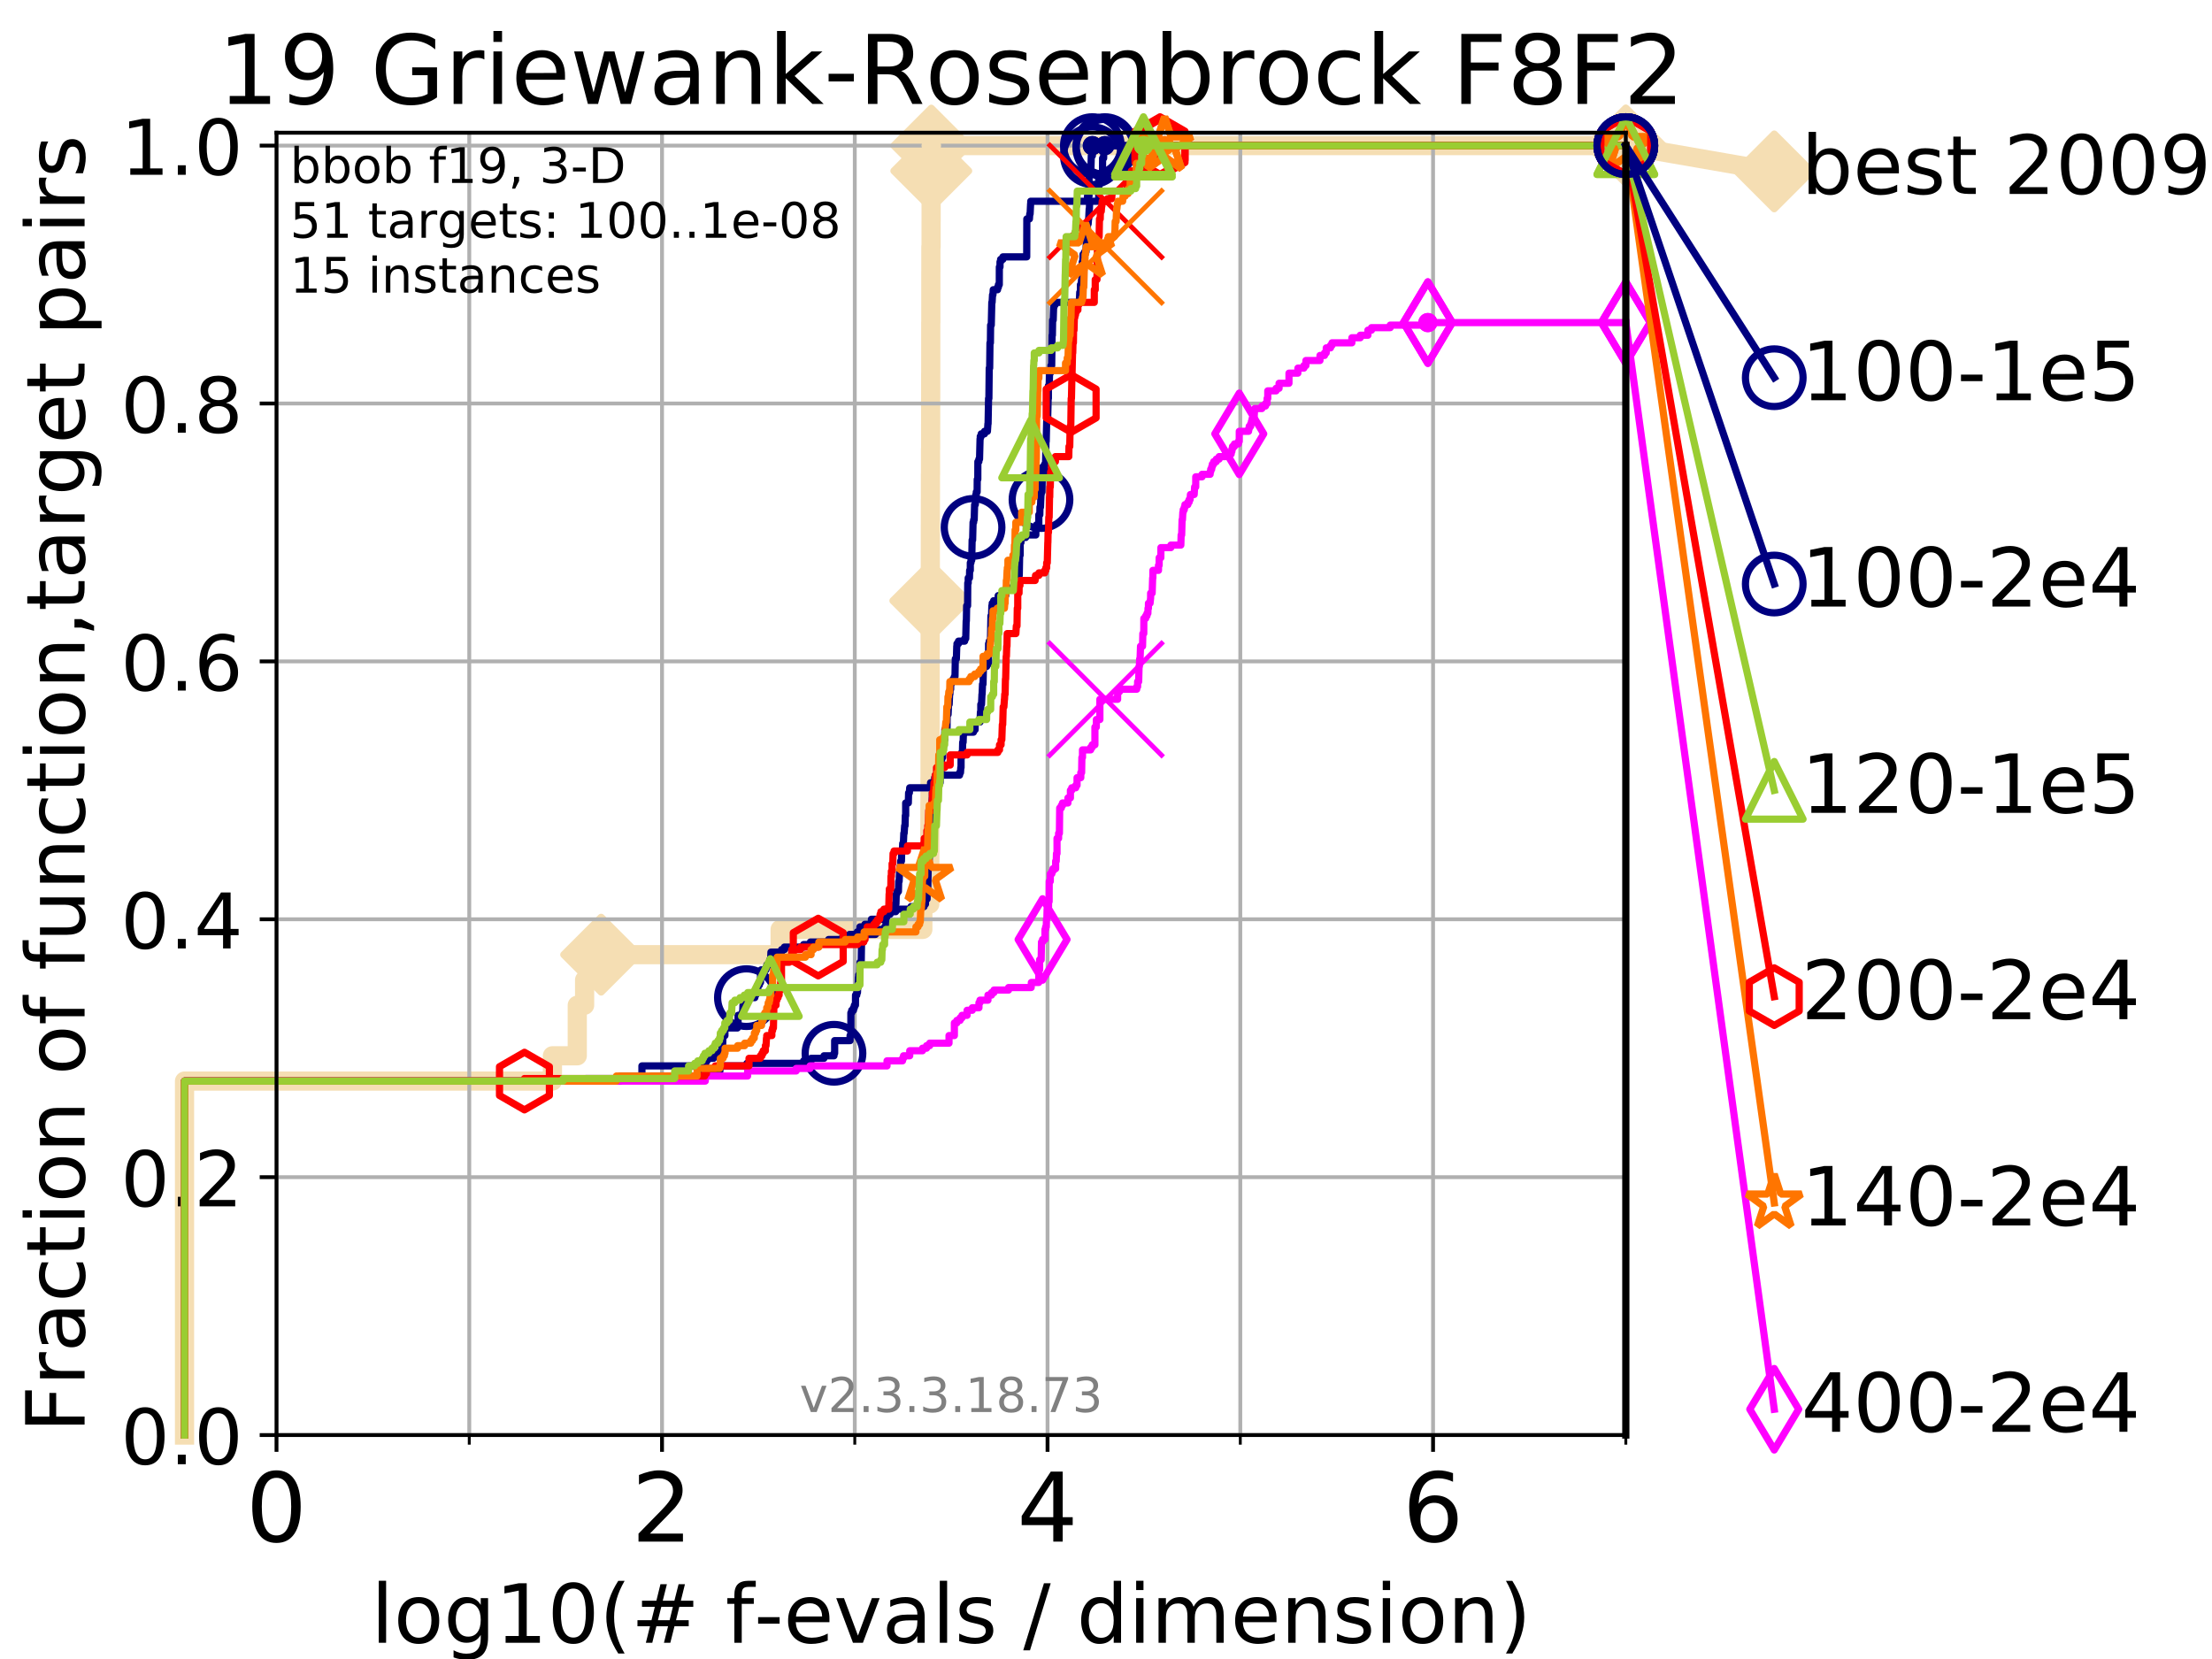<?xml version="1.0" encoding="utf-8" standalone="no"?>
<!DOCTYPE svg PUBLIC "-//W3C//DTD SVG 1.1//EN"
  "http://www.w3.org/Graphics/SVG/1.1/DTD/svg11.dtd">
<!-- Created with matplotlib (https://matplotlib.org/) -->
<svg height="345.6pt" version="1.1" viewBox="0 0 460.8 345.6" width="460.8pt" xmlns="http://www.w3.org/2000/svg" xmlns:xlink="http://www.w3.org/1999/xlink">
 <defs>
  <style type="text/css">
*{stroke-linecap:butt;stroke-linejoin:round;}
  </style>
 </defs>
 <g id="figure_1">
  <g id="patch_1">
   <path d="M 0 345.6 
L 460.8 345.6 
L 460.8 0 
L 0 0 
z
" style="fill:#ffffff;"/>
  </g>
  <g id="axes_1">
   <g id="patch_2">
    <path d="M 57.6 298.944 
L 338.688 298.944 
L 338.688 27.648 
L 57.6 27.648 
z
" style="fill:#ffffff;"/>
   </g>
   <g id="line2d_1">
    <path d="M 38.441 298.944 
L 38.441 225.208 
L 115.077 225.208 
L 115.077 219.941 
L 120.255 219.941 
L 120.255 209.407 
L 121.785 209.407 
L 121.785 204.141 
L 125.232 204.141 
L 125.232 198.874 
L 162.517 198.874 
L 162.517 193.607 
L 192.244 193.607 
L 192.244 188.34 
L 193.684 188.34 
L 193.684 183.073 
L 193.696 183.073 
L 193.696 177.806 
L 193.701 177.806 
L 193.701 172.539 
L 193.719 172.539 
L 193.719 167.272 
L 193.734 167.272 
L 193.734 162.006 
L 193.746 162.006 
L 193.746 151.472 
L 193.75 151.472 
L 193.75 146.205 
L 193.762 146.205 
L 193.762 135.671 
L 193.767 135.671 
L 193.767 130.404 
L 193.79 130.404 
L 193.79 125.138 
L 193.802 125.138 
L 193.802 114.604 
L 193.809 114.604 
L 193.809 109.337 
L 193.814 109.337 
L 193.814 104.07 
L 193.826 104.07 
L 193.826 98.803 
L 193.845 98.803 
L 193.845 93.536 
L 193.868 93.536 
L 193.868 88.27 
L 193.873 88.27 
L 193.873 83.003 
L 193.88 83.003 
L 193.88 77.736 
L 193.892 77.736 
L 193.892 67.202 
L 193.908 67.202 
L 193.908 56.668 
L 193.92 56.668 
L 193.92 51.402 
L 193.962 51.402 
L 193.962 46.135 
L 193.969 46.135 
L 193.969 40.868 
L 193.978 40.868 
L 193.978 35.601 
L 194.004 35.601 
L 194.004 30.334 
L 338.688 30.334 
" style="fill:none;stroke:#f5deb3;stroke-linecap:square;stroke-width:4;"/>
   </g>
   <g id="line2d_2">
    <defs>
     <path d="M -0 7.778 
L 7.778 0 
L 0 -7.778 
L -7.778 -0 
z
" id="mfccf712417" style="stroke:#f5deb3;stroke-linejoin:miter;stroke-width:1.5;"/>
    </defs>
    <g>
     <use style="fill:#f5deb3;stroke:#f5deb3;stroke-linejoin:miter;stroke-width:1.5;" x="125.232" xlink:href="#mfccf712417" y="198.874"/>
     <use style="fill:#f5deb3;stroke:#f5deb3;stroke-linejoin:miter;stroke-width:1.5;" x="193.802" xlink:href="#mfccf712417" y="125.138"/>
     <use style="fill:#f5deb3;stroke:#f5deb3;stroke-linejoin:miter;stroke-width:1.5;" x="194.004" xlink:href="#mfccf712417" y="35.601"/>
     <use style="fill:#f5deb3;stroke:#f5deb3;stroke-linejoin:miter;stroke-width:1.5;" x="194.004" xlink:href="#mfccf712417" y="30.334"/>
     <use style="fill:#f5deb3;stroke:#f5deb3;stroke-linejoin:miter;stroke-width:1.5;" x="338.688" xlink:href="#mfccf712417" y="30.334"/>
    </g>
   </g>
   <g id="line2d_3">
    <path style="fill:none;stroke:#f5deb3;stroke-linecap:square;stroke-width:4;"/>
    <g/>
   </g>
   <g id="line2d_4">
    <path d="M 338.688 30.334 
L 369.608 35.706 
" style="fill:none;stroke:#f5deb3;stroke-linecap:square;stroke-width:4;"/>
    <g>
     <use style="fill:#f5deb3;stroke:#f5deb3;stroke-linejoin:miter;stroke-width:1.5;" x="338.688" xlink:href="#mfccf712417" y="30.334"/>
     <use style="fill:#f5deb3;stroke:#f5deb3;stroke-linejoin:miter;stroke-width:1.5;" x="369.608" xlink:href="#mfccf712417" y="35.706"/>
    </g>
   </g>
   <g id="matplotlib.axis_1">
    <g id="xtick_1">
     <g id="line2d_5">
      <path clip-path="url(#pc4bd689a72)" d="M 57.6 298.944 
L 57.6 27.648 
" style="fill:none;stroke:#b0b0b0;stroke-linecap:square;stroke-width:0.8;"/>
     </g>
     <g id="line2d_6">
      <defs>
       <path d="M 0 0 
L 0 3.5 
" id="mc6ae74aa12" style="stroke:#000000;stroke-width:0.8;"/>
      </defs>
      <g>
       <use style="stroke:#000000;stroke-width:0.8;" x="57.6" xlink:href="#mc6ae74aa12" y="298.944"/>
      </g>
     </g>
     <g id="text_1">
      <!-- 0 -->
      <defs>
       <path d="M 31.781 66.406 
Q 24.172 66.406 20.328 58.906 
Q 16.5 51.422 16.5 36.375 
Q 16.5 21.391 20.328 13.891 
Q 24.172 6.391 31.781 6.391 
Q 39.453 6.391 43.281 13.891 
Q 47.125 21.391 47.125 36.375 
Q 47.125 51.422 43.281 58.906 
Q 39.453 66.406 31.781 66.406 
z
M 31.781 74.219 
Q 44.047 74.219 50.516 64.516 
Q 56.984 54.828 56.984 36.375 
Q 56.984 17.969 50.516 8.266 
Q 44.047 -1.422 31.781 -1.422 
Q 19.531 -1.422 13.062 8.266 
Q 6.594 17.969 6.594 36.375 
Q 6.594 54.828 13.062 64.516 
Q 19.531 74.219 31.781 74.219 
z
" id="DejaVuSans-48"/>
      </defs>
      <g transform="translate(51.237 321.141)scale(0.2 -0.2)">
       <use xlink:href="#DejaVuSans-48"/>
      </g>
     </g>
    </g>
    <g id="xtick_2">
     <g id="line2d_7">
      <path clip-path="url(#pc4bd689a72)" d="M 137.911 298.944 
L 137.911 27.648 
" style="fill:none;stroke:#b0b0b0;stroke-linecap:square;stroke-width:0.8;"/>
     </g>
     <g id="line2d_8">
      <g>
       <use style="stroke:#000000;stroke-width:0.8;" x="137.911" xlink:href="#mc6ae74aa12" y="298.944"/>
      </g>
     </g>
     <g id="text_2">
      <!-- 2 -->
      <defs>
       <path d="M 19.188 8.297 
L 53.609 8.297 
L 53.609 0 
L 7.328 0 
L 7.328 8.297 
Q 12.938 14.109 22.625 23.891 
Q 32.328 33.688 34.812 36.531 
Q 39.547 41.844 41.422 45.531 
Q 43.312 49.219 43.312 52.781 
Q 43.312 58.594 39.234 62.25 
Q 35.156 65.922 28.609 65.922 
Q 23.969 65.922 18.812 64.312 
Q 13.672 62.703 7.812 59.422 
L 7.812 69.391 
Q 13.766 71.781 18.938 73 
Q 24.125 74.219 28.422 74.219 
Q 39.75 74.219 46.484 68.547 
Q 53.219 62.891 53.219 53.422 
Q 53.219 48.922 51.531 44.891 
Q 49.859 40.875 45.406 35.406 
Q 44.188 33.984 37.641 27.219 
Q 31.109 20.453 19.188 8.297 
z
" id="DejaVuSans-50"/>
      </defs>
      <g transform="translate(131.548 321.141)scale(0.2 -0.2)">
       <use xlink:href="#DejaVuSans-50"/>
      </g>
     </g>
    </g>
    <g id="xtick_3">
     <g id="line2d_9">
      <path clip-path="url(#pc4bd689a72)" d="M 218.222 298.944 
L 218.222 27.648 
" style="fill:none;stroke:#b0b0b0;stroke-linecap:square;stroke-width:0.8;"/>
     </g>
     <g id="line2d_10">
      <g>
       <use style="stroke:#000000;stroke-width:0.8;" x="218.222" xlink:href="#mc6ae74aa12" y="298.944"/>
      </g>
     </g>
     <g id="text_3">
      <!-- 4 -->
      <defs>
       <path d="M 37.797 64.312 
L 12.891 25.391 
L 37.797 25.391 
z
M 35.203 72.906 
L 47.609 72.906 
L 47.609 25.391 
L 58.016 25.391 
L 58.016 17.188 
L 47.609 17.188 
L 47.609 0 
L 37.797 0 
L 37.797 17.188 
L 4.891 17.188 
L 4.891 26.703 
z
" id="DejaVuSans-52"/>
      </defs>
      <g transform="translate(211.859 321.141)scale(0.2 -0.2)">
       <use xlink:href="#DejaVuSans-52"/>
      </g>
     </g>
    </g>
    <g id="xtick_4">
     <g id="line2d_11">
      <path clip-path="url(#pc4bd689a72)" d="M 298.533 298.944 
L 298.533 27.648 
" style="fill:none;stroke:#b0b0b0;stroke-linecap:square;stroke-width:0.8;"/>
     </g>
     <g id="line2d_12">
      <g>
       <use style="stroke:#000000;stroke-width:0.8;" x="298.533" xlink:href="#mc6ae74aa12" y="298.944"/>
      </g>
     </g>
     <g id="text_4">
      <!-- 6 -->
      <defs>
       <path d="M 33.016 40.375 
Q 26.375 40.375 22.484 35.828 
Q 18.609 31.297 18.609 23.391 
Q 18.609 15.531 22.484 10.953 
Q 26.375 6.391 33.016 6.391 
Q 39.656 6.391 43.531 10.953 
Q 47.406 15.531 47.406 23.391 
Q 47.406 31.297 43.531 35.828 
Q 39.656 40.375 33.016 40.375 
z
M 52.594 71.297 
L 52.594 62.312 
Q 48.875 64.062 45.094 64.984 
Q 41.312 65.922 37.594 65.922 
Q 27.828 65.922 22.672 59.328 
Q 17.531 52.734 16.797 39.406 
Q 19.672 43.656 24.016 45.922 
Q 28.375 48.188 33.594 48.188 
Q 44.578 48.188 50.953 41.516 
Q 57.328 34.859 57.328 23.391 
Q 57.328 12.156 50.688 5.359 
Q 44.047 -1.422 33.016 -1.422 
Q 20.359 -1.422 13.672 8.266 
Q 6.984 17.969 6.984 36.375 
Q 6.984 53.656 15.188 63.938 
Q 23.391 74.219 37.203 74.219 
Q 40.922 74.219 44.703 73.484 
Q 48.484 72.75 52.594 71.297 
z
" id="DejaVuSans-54"/>
      </defs>
      <g transform="translate(292.17 321.141)scale(0.2 -0.2)">
       <use xlink:href="#DejaVuSans-54"/>
      </g>
     </g>
    </g>
    <g id="xtick_5">
     <g id="line2d_13">
      <path clip-path="url(#pc4bd689a72)" d="M 97.755 298.944 
L 97.755 27.648 
" style="fill:none;stroke:#b0b0b0;stroke-linecap:square;stroke-width:0.8;"/>
     </g>
     <g id="line2d_14">
      <defs>
       <path d="M 0 0 
L 0 2 
" id="m0a1e5353ca" style="stroke:#000000;stroke-width:0.6;"/>
      </defs>
      <g>
       <use style="stroke:#000000;stroke-width:0.6;" x="97.755" xlink:href="#m0a1e5353ca" y="298.944"/>
      </g>
     </g>
    </g>
    <g id="xtick_6">
     <g id="line2d_15">
      <path clip-path="url(#pc4bd689a72)" d="M 178.066 298.944 
L 178.066 27.648 
" style="fill:none;stroke:#b0b0b0;stroke-linecap:square;stroke-width:0.8;"/>
     </g>
     <g id="line2d_16">
      <g>
       <use style="stroke:#000000;stroke-width:0.6;" x="178.066" xlink:href="#m0a1e5353ca" y="298.944"/>
      </g>
     </g>
    </g>
    <g id="xtick_7">
     <g id="line2d_17">
      <path clip-path="url(#pc4bd689a72)" d="M 258.377 298.944 
L 258.377 27.648 
" style="fill:none;stroke:#b0b0b0;stroke-linecap:square;stroke-width:0.8;"/>
     </g>
     <g id="line2d_18">
      <g>
       <use style="stroke:#000000;stroke-width:0.6;" x="258.377" xlink:href="#m0a1e5353ca" y="298.944"/>
      </g>
     </g>
    </g>
    <g id="xtick_8">
     <g id="line2d_19">
      <path clip-path="url(#pc4bd689a72)" d="M 338.688 298.944 
L 338.688 27.648 
" style="fill:none;stroke:#b0b0b0;stroke-linecap:square;stroke-width:0.8;"/>
     </g>
     <g id="line2d_20">
      <g>
       <use style="stroke:#000000;stroke-width:0.6;" x="338.688" xlink:href="#m0a1e5353ca" y="298.944"/>
      </g>
     </g>
    </g>
    <g id="text_5">
     <!-- log10(# f-evals / dimension) -->
     <defs>
      <path d="M 9.422 75.984 
L 18.406 75.984 
L 18.406 0 
L 9.422 0 
z
" id="DejaVuSans-108"/>
      <path d="M 30.609 48.391 
Q 23.391 48.391 19.188 42.75 
Q 14.984 37.109 14.984 27.297 
Q 14.984 17.484 19.156 11.844 
Q 23.344 6.203 30.609 6.203 
Q 37.797 6.203 41.984 11.859 
Q 46.188 17.531 46.188 27.297 
Q 46.188 37.016 41.984 42.703 
Q 37.797 48.391 30.609 48.391 
z
M 30.609 56 
Q 42.328 56 49.016 48.375 
Q 55.719 40.766 55.719 27.297 
Q 55.719 13.875 49.016 6.219 
Q 42.328 -1.422 30.609 -1.422 
Q 18.844 -1.422 12.172 6.219 
Q 5.516 13.875 5.516 27.297 
Q 5.516 40.766 12.172 48.375 
Q 18.844 56 30.609 56 
z
" id="DejaVuSans-111"/>
      <path d="M 45.406 27.984 
Q 45.406 37.75 41.375 43.109 
Q 37.359 48.484 30.078 48.484 
Q 22.859 48.484 18.828 43.109 
Q 14.797 37.75 14.797 27.984 
Q 14.797 18.266 18.828 12.891 
Q 22.859 7.516 30.078 7.516 
Q 37.359 7.516 41.375 12.891 
Q 45.406 18.266 45.406 27.984 
z
M 54.391 6.781 
Q 54.391 -7.172 48.188 -13.984 
Q 42 -20.797 29.203 -20.797 
Q 24.469 -20.797 20.266 -20.094 
Q 16.062 -19.391 12.109 -17.922 
L 12.109 -9.188 
Q 16.062 -11.328 19.922 -12.344 
Q 23.781 -13.375 27.781 -13.375 
Q 36.625 -13.375 41.016 -8.766 
Q 45.406 -4.156 45.406 5.172 
L 45.406 9.625 
Q 42.625 4.781 38.281 2.391 
Q 33.938 0 27.875 0 
Q 17.828 0 11.672 7.656 
Q 5.516 15.328 5.516 27.984 
Q 5.516 40.672 11.672 48.328 
Q 17.828 56 27.875 56 
Q 33.938 56 38.281 53.609 
Q 42.625 51.219 45.406 46.391 
L 45.406 54.688 
L 54.391 54.688 
z
" id="DejaVuSans-103"/>
      <path d="M 12.406 8.297 
L 28.516 8.297 
L 28.516 63.922 
L 10.984 60.406 
L 10.984 69.391 
L 28.422 72.906 
L 38.281 72.906 
L 38.281 8.297 
L 54.391 8.297 
L 54.391 0 
L 12.406 0 
z
" id="DejaVuSans-49"/>
      <path d="M 31 75.875 
Q 24.469 64.656 21.281 53.656 
Q 18.109 42.672 18.109 31.391 
Q 18.109 20.125 21.312 9.062 
Q 24.516 -2 31 -13.188 
L 23.188 -13.188 
Q 15.875 -1.703 12.234 9.375 
Q 8.594 20.453 8.594 31.391 
Q 8.594 42.281 12.203 53.312 
Q 15.828 64.359 23.188 75.875 
z
" id="DejaVuSans-40"/>
      <path d="M 51.125 44 
L 36.922 44 
L 32.812 27.688 
L 47.125 27.688 
z
M 43.797 71.781 
L 38.719 51.516 
L 52.984 51.516 
L 58.109 71.781 
L 65.922 71.781 
L 60.891 51.516 
L 76.125 51.516 
L 76.125 44 
L 58.984 44 
L 54.984 27.688 
L 70.516 27.688 
L 70.516 20.219 
L 53.078 20.219 
L 48 0 
L 40.188 0 
L 45.219 20.219 
L 30.906 20.219 
L 25.875 0 
L 18.016 0 
L 23.094 20.219 
L 7.719 20.219 
L 7.719 27.688 
L 24.906 27.688 
L 29 44 
L 13.281 44 
L 13.281 51.516 
L 30.906 51.516 
L 35.891 71.781 
z
" id="DejaVuSans-35"/>
      <path id="DejaVuSans-32"/>
      <path d="M 37.109 75.984 
L 37.109 68.5 
L 28.516 68.5 
Q 23.688 68.5 21.797 66.547 
Q 19.922 64.594 19.922 59.516 
L 19.922 54.688 
L 34.719 54.688 
L 34.719 47.703 
L 19.922 47.703 
L 19.922 0 
L 10.891 0 
L 10.891 47.703 
L 2.297 47.703 
L 2.297 54.688 
L 10.891 54.688 
L 10.891 58.5 
Q 10.891 67.625 15.141 71.797 
Q 19.391 75.984 28.609 75.984 
z
" id="DejaVuSans-102"/>
      <path d="M 4.891 31.391 
L 31.203 31.391 
L 31.203 23.391 
L 4.891 23.391 
z
" id="DejaVuSans-45"/>
      <path d="M 56.203 29.594 
L 56.203 25.203 
L 14.891 25.203 
Q 15.484 15.922 20.484 11.062 
Q 25.484 6.203 34.422 6.203 
Q 39.594 6.203 44.453 7.469 
Q 49.312 8.734 54.109 11.281 
L 54.109 2.781 
Q 49.266 0.734 44.188 -0.344 
Q 39.109 -1.422 33.891 -1.422 
Q 20.797 -1.422 13.156 6.188 
Q 5.516 13.812 5.516 26.812 
Q 5.516 40.234 12.766 48.109 
Q 20.016 56 32.328 56 
Q 43.359 56 49.781 48.891 
Q 56.203 41.797 56.203 29.594 
z
M 47.219 32.234 
Q 47.125 39.594 43.094 43.984 
Q 39.062 48.391 32.422 48.391 
Q 24.906 48.391 20.391 44.141 
Q 15.875 39.891 15.188 32.172 
z
" id="DejaVuSans-101"/>
      <path d="M 2.984 54.688 
L 12.5 54.688 
L 29.594 8.797 
L 46.688 54.688 
L 56.203 54.688 
L 35.688 0 
L 23.484 0 
z
" id="DejaVuSans-118"/>
      <path d="M 34.281 27.484 
Q 23.391 27.484 19.188 25 
Q 14.984 22.516 14.984 16.5 
Q 14.984 11.719 18.141 8.906 
Q 21.297 6.109 26.703 6.109 
Q 34.188 6.109 38.703 11.406 
Q 43.219 16.703 43.219 25.484 
L 43.219 27.484 
z
M 52.203 31.203 
L 52.203 0 
L 43.219 0 
L 43.219 8.297 
Q 40.141 3.328 35.547 0.953 
Q 30.953 -1.422 24.312 -1.422 
Q 15.922 -1.422 10.953 3.297 
Q 6 8.016 6 15.922 
Q 6 25.141 12.172 29.828 
Q 18.359 34.516 30.609 34.516 
L 43.219 34.516 
L 43.219 35.406 
Q 43.219 41.609 39.141 45 
Q 35.062 48.391 27.688 48.391 
Q 23 48.391 18.547 47.266 
Q 14.109 46.141 10.016 43.891 
L 10.016 52.203 
Q 14.938 54.109 19.578 55.047 
Q 24.219 56 28.609 56 
Q 40.484 56 46.344 49.844 
Q 52.203 43.703 52.203 31.203 
z
" id="DejaVuSans-97"/>
      <path d="M 44.281 53.078 
L 44.281 44.578 
Q 40.484 46.531 36.375 47.5 
Q 32.281 48.484 27.875 48.484 
Q 21.188 48.484 17.844 46.438 
Q 14.5 44.391 14.5 40.281 
Q 14.5 37.156 16.891 35.375 
Q 19.281 33.594 26.516 31.984 
L 29.594 31.297 
Q 39.156 29.25 43.188 25.516 
Q 47.219 21.781 47.219 15.094 
Q 47.219 7.469 41.188 3.016 
Q 35.156 -1.422 24.609 -1.422 
Q 20.219 -1.422 15.453 -0.562 
Q 10.688 0.297 5.422 2 
L 5.422 11.281 
Q 10.406 8.688 15.234 7.391 
Q 20.062 6.109 24.812 6.109 
Q 31.156 6.109 34.562 8.281 
Q 37.984 10.453 37.984 14.406 
Q 37.984 18.062 35.516 20.016 
Q 33.062 21.969 24.703 23.781 
L 21.578 24.516 
Q 13.234 26.266 9.516 29.906 
Q 5.812 33.547 5.812 39.891 
Q 5.812 47.609 11.281 51.797 
Q 16.75 56 26.812 56 
Q 31.781 56 36.172 55.266 
Q 40.578 54.547 44.281 53.078 
z
" id="DejaVuSans-115"/>
      <path d="M 25.391 72.906 
L 33.688 72.906 
L 8.297 -9.281 
L 0 -9.281 
z
" id="DejaVuSans-47"/>
      <path d="M 45.406 46.391 
L 45.406 75.984 
L 54.391 75.984 
L 54.391 0 
L 45.406 0 
L 45.406 8.203 
Q 42.578 3.328 38.25 0.953 
Q 33.938 -1.422 27.875 -1.422 
Q 17.969 -1.422 11.734 6.484 
Q 5.516 14.406 5.516 27.297 
Q 5.516 40.188 11.734 48.094 
Q 17.969 56 27.875 56 
Q 33.938 56 38.25 53.625 
Q 42.578 51.266 45.406 46.391 
z
M 14.797 27.297 
Q 14.797 17.391 18.875 11.75 
Q 22.953 6.109 30.078 6.109 
Q 37.203 6.109 41.297 11.75 
Q 45.406 17.391 45.406 27.297 
Q 45.406 37.203 41.297 42.844 
Q 37.203 48.484 30.078 48.484 
Q 22.953 48.484 18.875 42.844 
Q 14.797 37.203 14.797 27.297 
z
" id="DejaVuSans-100"/>
      <path d="M 9.422 54.688 
L 18.406 54.688 
L 18.406 0 
L 9.422 0 
z
M 9.422 75.984 
L 18.406 75.984 
L 18.406 64.594 
L 9.422 64.594 
z
" id="DejaVuSans-105"/>
      <path d="M 52 44.188 
Q 55.375 50.25 60.062 53.125 
Q 64.75 56 71.094 56 
Q 79.641 56 84.281 50.016 
Q 88.922 44.047 88.922 33.016 
L 88.922 0 
L 79.891 0 
L 79.891 32.719 
Q 79.891 40.578 77.094 44.375 
Q 74.312 48.188 68.609 48.188 
Q 61.625 48.188 57.562 43.547 
Q 53.516 38.922 53.516 30.906 
L 53.516 0 
L 44.484 0 
L 44.484 32.719 
Q 44.484 40.625 41.703 44.406 
Q 38.922 48.188 33.109 48.188 
Q 26.219 48.188 22.156 43.531 
Q 18.109 38.875 18.109 30.906 
L 18.109 0 
L 9.078 0 
L 9.078 54.688 
L 18.109 54.688 
L 18.109 46.188 
Q 21.188 51.219 25.484 53.609 
Q 29.781 56 35.688 56 
Q 41.656 56 45.828 52.969 
Q 50 49.953 52 44.188 
z
" id="DejaVuSans-109"/>
      <path d="M 54.891 33.016 
L 54.891 0 
L 45.906 0 
L 45.906 32.719 
Q 45.906 40.484 42.875 44.328 
Q 39.844 48.188 33.797 48.188 
Q 26.516 48.188 22.312 43.547 
Q 18.109 38.922 18.109 30.906 
L 18.109 0 
L 9.078 0 
L 9.078 54.688 
L 18.109 54.688 
L 18.109 46.188 
Q 21.344 51.125 25.703 53.562 
Q 30.078 56 35.797 56 
Q 45.219 56 50.047 50.172 
Q 54.891 44.344 54.891 33.016 
z
" id="DejaVuSans-110"/>
      <path d="M 8.016 75.875 
L 15.828 75.875 
Q 23.141 64.359 26.781 53.312 
Q 30.422 42.281 30.422 31.391 
Q 30.422 20.453 26.781 9.375 
Q 23.141 -1.703 15.828 -13.188 
L 8.016 -13.188 
Q 14.5 -2 17.703 9.062 
Q 20.906 20.125 20.906 31.391 
Q 20.906 42.672 17.703 53.656 
Q 14.5 64.656 8.016 75.875 
z
" id="DejaVuSans-41"/>
     </defs>
     <g transform="translate(77.303 342.218)scale(0.17 -0.17)">
      <use xlink:href="#DejaVuSans-108"/>
      <use x="27.783" xlink:href="#DejaVuSans-111"/>
      <use x="88.965" xlink:href="#DejaVuSans-103"/>
      <use x="152.441" xlink:href="#DejaVuSans-49"/>
      <use x="216.064" xlink:href="#DejaVuSans-48"/>
      <use x="279.688" xlink:href="#DejaVuSans-40"/>
      <use x="318.701" xlink:href="#DejaVuSans-35"/>
      <use x="402.49" xlink:href="#DejaVuSans-32"/>
      <use x="434.277" xlink:href="#DejaVuSans-102"/>
      <use x="469.404" xlink:href="#DejaVuSans-45"/>
      <use x="505.488" xlink:href="#DejaVuSans-101"/>
      <use x="567.012" xlink:href="#DejaVuSans-118"/>
      <use x="626.191" xlink:href="#DejaVuSans-97"/>
      <use x="687.471" xlink:href="#DejaVuSans-108"/>
      <use x="715.254" xlink:href="#DejaVuSans-115"/>
      <use x="767.354" xlink:href="#DejaVuSans-32"/>
      <use x="799.141" xlink:href="#DejaVuSans-47"/>
      <use x="832.832" xlink:href="#DejaVuSans-32"/>
      <use x="864.619" xlink:href="#DejaVuSans-100"/>
      <use x="928.096" xlink:href="#DejaVuSans-105"/>
      <use x="955.879" xlink:href="#DejaVuSans-109"/>
      <use x="1053.291" xlink:href="#DejaVuSans-101"/>
      <use x="1114.814" xlink:href="#DejaVuSans-110"/>
      <use x="1178.193" xlink:href="#DejaVuSans-115"/>
      <use x="1230.293" xlink:href="#DejaVuSans-105"/>
      <use x="1258.076" xlink:href="#DejaVuSans-111"/>
      <use x="1319.258" xlink:href="#DejaVuSans-110"/>
      <use x="1382.637" xlink:href="#DejaVuSans-41"/>
     </g>
    </g>
   </g>
   <g id="matplotlib.axis_2">
    <g id="ytick_1">
     <g id="line2d_21">
      <path clip-path="url(#pc4bd689a72)" d="M 57.6 298.944 
L 338.688 298.944 
" style="fill:none;stroke:#b0b0b0;stroke-linecap:square;stroke-width:0.8;"/>
     </g>
     <g id="line2d_22">
      <defs>
       <path d="M 0 0 
L -3.5 0 
" id="m3f01b00b1c" style="stroke:#000000;stroke-width:0.8;"/>
      </defs>
      <g>
       <use style="stroke:#000000;stroke-width:0.8;" x="57.6" xlink:href="#m3f01b00b1c" y="298.944"/>
      </g>
     </g>
     <g id="text_6">
      <!-- 0.0 -->
      <defs>
       <path d="M 10.688 12.406 
L 21 12.406 
L 21 0 
L 10.688 0 
z
" id="DejaVuSans-46"/>
      </defs>
      <g transform="translate(25.155 305.023)scale(0.16 -0.16)">
       <use xlink:href="#DejaVuSans-48"/>
       <use x="63.623" xlink:href="#DejaVuSans-46"/>
       <use x="95.41" xlink:href="#DejaVuSans-48"/>
      </g>
     </g>
    </g>
    <g id="ytick_2">
     <g id="line2d_23">
      <path clip-path="url(#pc4bd689a72)" d="M 57.6 245.222 
L 338.688 245.222 
" style="fill:none;stroke:#b0b0b0;stroke-linecap:square;stroke-width:0.8;"/>
     </g>
     <g id="line2d_24">
      <g>
       <use style="stroke:#000000;stroke-width:0.8;" x="57.6" xlink:href="#m3f01b00b1c" y="245.222"/>
      </g>
     </g>
     <g id="text_7">
      <!-- 0.2 -->
      <g transform="translate(25.155 251.301)scale(0.16 -0.16)">
       <use xlink:href="#DejaVuSans-48"/>
       <use x="63.623" xlink:href="#DejaVuSans-46"/>
       <use x="95.41" xlink:href="#DejaVuSans-50"/>
      </g>
     </g>
    </g>
    <g id="ytick_3">
     <g id="line2d_25">
      <path clip-path="url(#pc4bd689a72)" d="M 57.6 191.5 
L 338.688 191.5 
" style="fill:none;stroke:#b0b0b0;stroke-linecap:square;stroke-width:0.8;"/>
     </g>
     <g id="line2d_26">
      <g>
       <use style="stroke:#000000;stroke-width:0.8;" x="57.6" xlink:href="#m3f01b00b1c" y="191.5"/>
      </g>
     </g>
     <g id="text_8">
      <!-- 0.4 -->
      <g transform="translate(25.155 197.579)scale(0.16 -0.16)">
       <use xlink:href="#DejaVuSans-48"/>
       <use x="63.623" xlink:href="#DejaVuSans-46"/>
       <use x="95.41" xlink:href="#DejaVuSans-52"/>
      </g>
     </g>
    </g>
    <g id="ytick_4">
     <g id="line2d_27">
      <path clip-path="url(#pc4bd689a72)" d="M 57.6 137.778 
L 338.688 137.778 
" style="fill:none;stroke:#b0b0b0;stroke-linecap:square;stroke-width:0.8;"/>
     </g>
     <g id="line2d_28">
      <g>
       <use style="stroke:#000000;stroke-width:0.8;" x="57.6" xlink:href="#m3f01b00b1c" y="137.778"/>
      </g>
     </g>
     <g id="text_9">
      <!-- 0.6 -->
      <g transform="translate(25.155 143.857)scale(0.16 -0.16)">
       <use xlink:href="#DejaVuSans-48"/>
       <use x="63.623" xlink:href="#DejaVuSans-46"/>
       <use x="95.41" xlink:href="#DejaVuSans-54"/>
      </g>
     </g>
    </g>
    <g id="ytick_5">
     <g id="line2d_29">
      <path clip-path="url(#pc4bd689a72)" d="M 57.6 84.056 
L 338.688 84.056 
" style="fill:none;stroke:#b0b0b0;stroke-linecap:square;stroke-width:0.8;"/>
     </g>
     <g id="line2d_30">
      <g>
       <use style="stroke:#000000;stroke-width:0.8;" x="57.6" xlink:href="#m3f01b00b1c" y="84.056"/>
      </g>
     </g>
     <g id="text_10">
      <!-- 0.8 -->
      <defs>
       <path d="M 31.781 34.625 
Q 24.75 34.625 20.719 30.859 
Q 16.703 27.094 16.703 20.516 
Q 16.703 13.922 20.719 10.156 
Q 24.75 6.391 31.781 6.391 
Q 38.812 6.391 42.859 10.172 
Q 46.922 13.969 46.922 20.516 
Q 46.922 27.094 42.891 30.859 
Q 38.875 34.625 31.781 34.625 
z
M 21.922 38.812 
Q 15.578 40.375 12.031 44.719 
Q 8.5 49.078 8.5 55.328 
Q 8.5 64.062 14.719 69.141 
Q 20.953 74.219 31.781 74.219 
Q 42.672 74.219 48.875 69.141 
Q 55.078 64.062 55.078 55.328 
Q 55.078 49.078 51.531 44.719 
Q 48 40.375 41.703 38.812 
Q 48.828 37.156 52.797 32.312 
Q 56.781 27.484 56.781 20.516 
Q 56.781 9.906 50.312 4.234 
Q 43.844 -1.422 31.781 -1.422 
Q 19.734 -1.422 13.25 4.234 
Q 6.781 9.906 6.781 20.516 
Q 6.781 27.484 10.781 32.312 
Q 14.797 37.156 21.922 38.812 
z
M 18.312 54.391 
Q 18.312 48.734 21.844 45.562 
Q 25.391 42.391 31.781 42.391 
Q 38.141 42.391 41.719 45.562 
Q 45.312 48.734 45.312 54.391 
Q 45.312 60.062 41.719 63.234 
Q 38.141 66.406 31.781 66.406 
Q 25.391 66.406 21.844 63.234 
Q 18.312 60.062 18.312 54.391 
z
" id="DejaVuSans-56"/>
      </defs>
      <g transform="translate(25.155 90.135)scale(0.16 -0.16)">
       <use xlink:href="#DejaVuSans-48"/>
       <use x="63.623" xlink:href="#DejaVuSans-46"/>
       <use x="95.41" xlink:href="#DejaVuSans-56"/>
      </g>
     </g>
    </g>
    <g id="ytick_6">
     <g id="line2d_31">
      <path clip-path="url(#pc4bd689a72)" d="M 57.6 30.334 
L 338.688 30.334 
" style="fill:none;stroke:#b0b0b0;stroke-linecap:square;stroke-width:0.8;"/>
     </g>
     <g id="line2d_32">
      <g>
       <use style="stroke:#000000;stroke-width:0.8;" x="57.6" xlink:href="#m3f01b00b1c" y="30.334"/>
      </g>
     </g>
     <g id="text_11">
      <!-- 1.0 -->
      <g transform="translate(25.155 36.413)scale(0.16 -0.16)">
       <use xlink:href="#DejaVuSans-49"/>
       <use x="63.623" xlink:href="#DejaVuSans-46"/>
       <use x="95.41" xlink:href="#DejaVuSans-48"/>
      </g>
     </g>
    </g>
    <g id="text_12">
     <!-- Fraction of function,target pairs -->
     <defs>
      <path d="M 9.812 72.906 
L 51.703 72.906 
L 51.703 64.594 
L 19.672 64.594 
L 19.672 43.109 
L 48.578 43.109 
L 48.578 34.812 
L 19.672 34.812 
L 19.672 0 
L 9.812 0 
z
" id="DejaVuSans-70"/>
      <path d="M 41.109 46.297 
Q 39.594 47.172 37.812 47.578 
Q 36.031 48 33.891 48 
Q 26.266 48 22.188 43.047 
Q 18.109 38.094 18.109 28.812 
L 18.109 0 
L 9.078 0 
L 9.078 54.688 
L 18.109 54.688 
L 18.109 46.188 
Q 20.953 51.172 25.484 53.578 
Q 30.031 56 36.531 56 
Q 37.453 56 38.578 55.875 
Q 39.703 55.766 41.062 55.516 
z
" id="DejaVuSans-114"/>
      <path d="M 48.781 52.594 
L 48.781 44.188 
Q 44.969 46.297 41.141 47.344 
Q 37.312 48.391 33.406 48.391 
Q 24.656 48.391 19.812 42.844 
Q 14.984 37.312 14.984 27.297 
Q 14.984 17.281 19.812 11.734 
Q 24.656 6.203 33.406 6.203 
Q 37.312 6.203 41.141 7.25 
Q 44.969 8.297 48.781 10.406 
L 48.781 2.094 
Q 45.016 0.344 40.984 -0.531 
Q 36.969 -1.422 32.422 -1.422 
Q 20.062 -1.422 12.781 6.344 
Q 5.516 14.109 5.516 27.297 
Q 5.516 40.672 12.859 48.328 
Q 20.219 56 33.016 56 
Q 37.156 56 41.109 55.141 
Q 45.062 54.297 48.781 52.594 
z
" id="DejaVuSans-99"/>
      <path d="M 18.312 70.219 
L 18.312 54.688 
L 36.812 54.688 
L 36.812 47.703 
L 18.312 47.703 
L 18.312 18.016 
Q 18.312 11.328 20.141 9.422 
Q 21.969 7.516 27.594 7.516 
L 36.812 7.516 
L 36.812 0 
L 27.594 0 
Q 17.188 0 13.234 3.875 
Q 9.281 7.766 9.281 18.016 
L 9.281 47.703 
L 2.688 47.703 
L 2.688 54.688 
L 9.281 54.688 
L 9.281 70.219 
z
" id="DejaVuSans-116"/>
      <path d="M 8.5 21.578 
L 8.5 54.688 
L 17.484 54.688 
L 17.484 21.922 
Q 17.484 14.156 20.5 10.266 
Q 23.531 6.391 29.594 6.391 
Q 36.859 6.391 41.078 11.031 
Q 45.312 15.672 45.312 23.688 
L 45.312 54.688 
L 54.297 54.688 
L 54.297 0 
L 45.312 0 
L 45.312 8.406 
Q 42.047 3.422 37.719 1 
Q 33.406 -1.422 27.688 -1.422 
Q 18.266 -1.422 13.375 4.438 
Q 8.5 10.297 8.5 21.578 
z
M 31.109 56 
z
" id="DejaVuSans-117"/>
      <path d="M 11.719 12.406 
L 22.016 12.406 
L 22.016 4 
L 14.016 -11.625 
L 7.719 -11.625 
L 11.719 4 
z
" id="DejaVuSans-44"/>
      <path d="M 18.109 8.203 
L 18.109 -20.797 
L 9.078 -20.797 
L 9.078 54.688 
L 18.109 54.688 
L 18.109 46.391 
Q 20.953 51.266 25.266 53.625 
Q 29.594 56 35.594 56 
Q 45.562 56 51.781 48.094 
Q 58.016 40.188 58.016 27.297 
Q 58.016 14.406 51.781 6.484 
Q 45.562 -1.422 35.594 -1.422 
Q 29.594 -1.422 25.266 0.953 
Q 20.953 3.328 18.109 8.203 
z
M 48.688 27.297 
Q 48.688 37.203 44.609 42.844 
Q 40.531 48.484 33.406 48.484 
Q 26.266 48.484 22.188 42.844 
Q 18.109 37.203 18.109 27.297 
Q 18.109 17.391 22.188 11.75 
Q 26.266 6.109 33.406 6.109 
Q 40.531 6.109 44.609 11.75 
Q 48.688 17.391 48.688 27.297 
z
" id="DejaVuSans-112"/>
     </defs>
     <g transform="translate(17.62 298.435)rotate(-90)scale(0.17 -0.17)">
      <use xlink:href="#DejaVuSans-70"/>
      <use x="57.41" xlink:href="#DejaVuSans-114"/>
      <use x="98.523" xlink:href="#DejaVuSans-97"/>
      <use x="159.803" xlink:href="#DejaVuSans-99"/>
      <use x="214.783" xlink:href="#DejaVuSans-116"/>
      <use x="253.992" xlink:href="#DejaVuSans-105"/>
      <use x="281.775" xlink:href="#DejaVuSans-111"/>
      <use x="342.957" xlink:href="#DejaVuSans-110"/>
      <use x="406.336" xlink:href="#DejaVuSans-32"/>
      <use x="438.123" xlink:href="#DejaVuSans-111"/>
      <use x="499.305" xlink:href="#DejaVuSans-102"/>
      <use x="534.51" xlink:href="#DejaVuSans-32"/>
      <use x="566.297" xlink:href="#DejaVuSans-102"/>
      <use x="601.502" xlink:href="#DejaVuSans-117"/>
      <use x="664.881" xlink:href="#DejaVuSans-110"/>
      <use x="728.26" xlink:href="#DejaVuSans-99"/>
      <use x="783.24" xlink:href="#DejaVuSans-116"/>
      <use x="822.449" xlink:href="#DejaVuSans-105"/>
      <use x="850.232" xlink:href="#DejaVuSans-111"/>
      <use x="911.414" xlink:href="#DejaVuSans-110"/>
      <use x="974.793" xlink:href="#DejaVuSans-44"/>
      <use x="1006.58" xlink:href="#DejaVuSans-116"/>
      <use x="1045.789" xlink:href="#DejaVuSans-97"/>
      <use x="1107.068" xlink:href="#DejaVuSans-114"/>
      <use x="1148.166" xlink:href="#DejaVuSans-103"/>
      <use x="1211.643" xlink:href="#DejaVuSans-101"/>
      <use x="1273.166" xlink:href="#DejaVuSans-116"/>
      <use x="1312.375" xlink:href="#DejaVuSans-32"/>
      <use x="1344.162" xlink:href="#DejaVuSans-112"/>
      <use x="1407.639" xlink:href="#DejaVuSans-97"/>
      <use x="1468.918" xlink:href="#DejaVuSans-105"/>
      <use x="1496.701" xlink:href="#DejaVuSans-114"/>
      <use x="1537.814" xlink:href="#DejaVuSans-115"/>
     </g>
    </g>
   </g>
   <g id="line2d_33">
    <defs>
     <path d="M 0 1.5 
C 0.398 1.5 0.779 1.342 1.061 1.061 
C 1.342 0.779 1.5 0.398 1.5 0 
C 1.5 -0.398 1.342 -0.779 1.061 -1.061 
C 0.779 -1.342 0.398 -1.5 0 -1.5 
C -0.398 -1.5 -0.779 -1.342 -1.061 -1.061 
C -1.342 -0.779 -1.5 -0.398 -1.5 0 
C -1.5 0.398 -1.342 0.779 -1.061 1.061 
C -0.779 1.342 -0.398 1.5 0 1.5 
z
" id="mc0c1d53eb2" style="stroke:#f5deb3;"/>
    </defs>
    <g>
     <use style="fill:#f5deb3;stroke:#f5deb3;" x="194.004" xlink:href="#mc0c1d53eb2" y="30.334"/>
     <use style="fill:#f5deb3;stroke:#f5deb3;" x="194.004" xlink:href="#mc0c1d53eb2" y="30.334"/>
    </g>
   </g>
   <g id="line2d_34">
    <defs>
     <path d="M 0 1.5 
C 0.398 1.5 0.779 1.342 1.061 1.061 
C 1.342 0.779 1.5 0.398 1.5 0 
C 1.5 -0.398 1.342 -0.779 1.061 -1.061 
C 0.779 -1.342 0.398 -1.5 0 -1.5 
C -0.398 -1.5 -0.779 -1.342 -1.061 -1.061 
C -1.342 -0.779 -1.5 -0.398 -1.5 0 
C -1.5 0.398 -1.342 0.779 -1.061 1.061 
C -0.779 1.342 -0.398 1.5 0 1.5 
z
" id="m0a99fc210f" style="stroke:#000080;"/>
    </defs>
    <g>
     <use style="fill:#000080;stroke:#000080;" x="230.168" xlink:href="#m0a99fc210f" y="30.334"/>
     <use style="fill:#000080;stroke:#000080;" x="230.168" xlink:href="#m0a99fc210f" y="30.334"/>
    </g>
   </g>
   <g id="line2d_35">
    <path d="M 38.441 298.944 
L 38.441 225.208 
L 122.076 225.208 
L 122.076 224.681 
L 135.682 224.681 
L 135.682 224.155 
L 145.289 224.155 
L 145.289 223.628 
L 148.513 223.628 
L 148.513 223.101 
L 149.97 223.101 
L 149.97 222.048 
L 155.595 222.048 
L 155.595 221.521 
L 167.406 221.521 
L 167.406 220.994 
L 168.983 220.994 
L 168.983 220.468 
L 171.646 220.468 
L 171.646 219.941 
L 173.733 219.941 
L 173.733 219.414 
L 173.874 219.414 
L 173.874 216.781 
L 177.086 216.781 
L 177.086 215.728 
L 177.251 215.728 
L 177.251 210.987 
L 177.427 210.987 
L 177.427 210.461 
L 177.797 210.461 
L 177.797 209.934 
L 177.979 209.934 
L 177.979 209.407 
L 178.205 209.407 
L 178.223 207.301 
L 178.48 207.301 
L 178.48 206.774 
L 178.627 206.774 
L 178.666 205.721 
L 178.745 205.721 
L 178.817 203.614 
L 178.878 203.614 
L 178.878 203.087 
L 179.104 203.087 
L 179.165 200.454 
L 179.408 200.454 
L 179.473 196.24 
L 179.823 196.24 
L 179.876 195.187 
L 179.965 195.187 
L 179.965 194.66 
L 182.376 194.66 
L 182.376 194.133 
L 183.291 194.133 
L 183.291 193.607 
L 184.308 193.607 
L 184.308 193.08 
L 184.562 193.08 
L 184.562 189.393 
L 186.292 189.393 
L 186.292 188.867 
L 186.411 188.867 
L 186.411 188.34 
L 186.64 188.34 
L 186.708 186.233 
L 186.831 186.233 
L 186.831 185.706 
L 187.159 185.706 
L 187.21 183.6 
L 187.303 183.6 
L 187.402 181.493 
L 187.463 181.493 
L 187.531 180.44 
L 187.618 180.44 
L 187.618 179.386 
L 187.786 179.386 
L 187.849 177.28 
L 187.978 177.28 
L 188.057 175.699 
L 188.19 175.699 
L 188.281 173.593 
L 188.349 173.593 
L 188.458 172.013 
L 188.541 172.013 
L 188.592 169.906 
L 188.669 169.906 
L 188.669 167.272 
L 189.22 167.272 
L 189.278 165.166 
L 189.436 165.166 
L 189.506 164.112 
L 193.849 164.112 
L 193.849 163.059 
L 194.712 163.059 
L 194.712 162.006 
L 194.903 162.006 
L 194.903 161.479 
L 199.892 161.479 
L 199.892 160.952 
L 200.085 160.952 
L 200.153 159.899 
L 200.205 159.899 
L 200.212 157.792 
L 200.322 157.792 
L 200.343 156.739 
L 200.492 156.739 
L 200.543 154.632 
L 200.633 154.632 
L 200.688 153.052 
L 200.76 153.052 
L 200.76 152.525 
L 202.789 152.525 
L 202.789 151.999 
L 203.137 151.999 
L 203.137 150.419 
L 204.154 150.419 
L 204.245 148.312 
L 204.317 148.312 
L 204.317 146.732 
L 204.466 146.732 
L 204.562 144.625 
L 204.592 144.625 
L 204.678 142.518 
L 204.777 142.518 
L 204.873 138.831 
L 205.544 138.831 
L 205.544 138.305 
L 205.936 138.305 
L 205.942 134.091 
L 206.075 134.091 
L 206.075 133.565 
L 206.327 133.565 
L 206.43 128.298 
L 206.559 128.298 
L 206.622 126.191 
L 206.697 126.191 
L 206.697 125.664 
L 206.993 125.664 
L 206.993 125.138 
L 207.938 125.138 
L 207.941 124.084 
L 209.502 124.084 
L 209.502 123.031 
L 209.646 123.031 
L 209.646 122.504 
L 212.095 122.504 
L 212.201 121.451 
L 212.21 121.451 
L 212.231 119.871 
L 212.331 119.871 
L 212.411 115.657 
L 212.519 115.657 
L 212.522 113.024 
L 212.681 113.024 
L 212.681 111.97 
L 213.662 111.97 
L 213.662 111.444 
L 215.782 111.444 
L 215.782 110.39 
L 215.924 110.39 
L 215.924 109.337 
L 216.408 109.337 
L 216.408 107.23 
L 216.613 107.23 
L 216.643 105.65 
L 216.75 105.65 
L 216.86 103.017 
L 216.898 103.017 
L 216.898 102.49 
L 217.06 102.49 
L 217.127 98.803 
L 217.211 98.803 
L 217.267 97.223 
L 217.622 97.223 
L 217.622 96.697 
L 217.809 96.697 
L 217.892 91.956 
L 217.941 91.956 
L 218.044 87.743 
L 218.092 87.743 
L 218.092 87.216 
L 218.248 87.216 
L 218.353 83.003 
L 218.4 83.003 
L 218.4 80.369 
L 218.574 80.369 
L 218.639 77.736 
L 218.807 77.736 
L 218.891 76.682 
L 218.93 76.682 
L 218.93 76.156 
L 219.086 76.156 
L 219.169 69.836 
L 219.231 69.836 
L 219.281 66.675 
L 219.402 66.675 
L 219.484 64.042 
L 219.544 64.042 
L 219.544 63.515 
L 219.798 63.515 
L 219.798 62.989 
L 224.841 62.989 
L 224.933 60.882 
L 225.078 60.882 
L 225.078 59.302 
L 225.227 59.302 
L 225.302 58.248 
L 225.375 58.248 
L 225.453 54.562 
L 225.555 54.562 
L 225.622 52.982 
L 225.957 52.982 
L 225.957 52.455 
L 226.238 52.455 
L 226.335 49.295 
L 226.477 49.295 
L 226.55 46.661 
L 226.678 46.661 
L 226.763 45.608 
L 226.795 45.608 
L 226.898 43.501 
L 226.944 43.501 
L 226.99 41.921 
L 228.888 41.921 
L 228.888 37.181 
L 229.67 37.181 
L 229.687 32.968 
L 229.906 32.968 
L 229.947 31.387 
L 230.062 31.387 
L 230.168 30.334 
L 338.688 30.334 
L 338.688 30.334 
" style="fill:none;stroke:#000080;stroke-linecap:square;stroke-width:1.5;"/>
   </g>
   <g id="line2d_36">
    <defs>
     <path d="M 0 6 
C 1.591 6 3.117 5.368 4.243 4.243 
C 5.368 3.117 6 1.591 6 0 
C 6 -1.591 5.368 -3.117 4.243 -4.243 
C 3.117 -5.368 1.591 -6 0 -6 
C -1.591 -6 -3.117 -5.368 -4.243 -4.243 
C -5.368 -3.117 -6 -1.591 -6 0 
C -6 1.591 -5.368 3.117 -4.243 4.243 
C -3.117 5.368 -1.591 6 0 6 
z
" id="mc4f516e182" style="stroke:#000080;stroke-width:1.5;"/>
    </defs>
    <g>
     <use style="fill-opacity:0;stroke:#000080;stroke-width:1.5;" x="173.733" xlink:href="#mc4f516e182" y="219.414"/>
     <use style="fill-opacity:0;stroke:#000080;stroke-width:1.5;" x="216.86" xlink:href="#mc4f516e182" y="104.07"/>
     <use style="fill-opacity:0;stroke:#000080;stroke-width:1.5;" x="230.168" xlink:href="#mc4f516e182" y="30.861"/>
     <use style="fill-opacity:0;stroke:#000080;stroke-width:1.5;" x="230.168" xlink:href="#mc4f516e182" y="30.334"/>
     <use style="fill-opacity:0;stroke:#000080;stroke-width:1.5;" x="338.688" xlink:href="#mc4f516e182" y="30.334"/>
    </g>
   </g>
   <g id="line2d_37">
    <path style="fill:none;stroke:#000080;stroke-linecap:square;stroke-width:1.5;"/>
    <g/>
   </g>
   <g id="line2d_38">
    <g>
     <use style="fill:#000080;stroke:#000080;" x="227.561" xlink:href="#m0a99fc210f" y="30.334"/>
     <use style="fill:#000080;stroke:#000080;" x="227.561" xlink:href="#m0a99fc210f" y="30.334"/>
    </g>
   </g>
   <g id="line2d_39">
    <path d="M 38.441 298.944 
L 38.441 225.208 
L 129.195 225.208 
L 129.195 224.155 
L 133.726 224.155 
L 133.726 222.048 
L 146.889 222.048 
L 146.889 221.521 
L 147.027 221.521 
L 147.027 220.994 
L 147.301 220.994 
L 147.301 220.468 
L 148.639 220.468 
L 148.639 219.941 
L 149.196 219.941 
L 149.196 219.414 
L 150.201 219.414 
L 150.201 218.888 
L 150.373 218.888 
L 150.429 217.834 
L 150.543 217.834 
L 150.599 215.728 
L 151.015 215.728 
L 151.015 214.148 
L 153.609 214.148 
L 153.656 213.094 
L 153.75 213.094 
L 153.75 211.514 
L 154.552 211.514 
L 154.552 210.987 
L 154.708 210.987 
L 154.774 209.407 
L 154.994 209.407 
L 154.994 208.354 
L 155.489 208.354 
L 155.489 207.827 
L 157.243 207.827 
L 157.243 207.301 
L 157.453 207.301 
L 157.453 206.774 
L 157.865 206.774 
L 157.865 205.194 
L 158.195 205.194 
L 158.195 204.667 
L 158.43 204.667 
L 158.43 203.087 
L 158.573 203.087 
L 158.573 202.034 
L 159.558 202.034 
L 159.558 201.507 
L 159.758 201.507 
L 159.758 200.98 
L 160.362 200.98 
L 160.362 199.927 
L 160.538 199.927 
L 160.601 198.347 
L 162.813 198.347 
L 162.813 197.82 
L 163.402 197.82 
L 163.402 197.294 
L 167.406 197.294 
L 167.406 196.767 
L 168.825 196.767 
L 168.825 196.24 
L 172.61 196.24 
L 172.61 195.714 
L 175.53 195.714 
L 175.53 195.187 
L 176.969 195.187 
L 176.969 194.66 
L 178.587 194.66 
L 178.587 194.133 
L 179.143 194.133 
L 179.143 193.08 
L 180.162 193.08 
L 180.162 192.553 
L 181.529 192.553 
L 181.529 191.5 
L 184.186 191.5 
L 184.186 190.973 
L 184.781 190.973 
L 184.781 190.447 
L 185.437 190.447 
L 185.437 189.92 
L 186.597 189.92 
L 186.597 189.393 
L 189.772 189.393 
L 189.772 188.867 
L 192.488 188.867 
L 192.488 188.34 
L 192.793 188.34 
L 192.793 187.287 
L 193.132 187.287 
L 193.141 185.706 
L 193.266 185.706 
L 193.363 180.44 
L 193.399 180.44 
L 193.399 179.913 
L 193.529 179.913 
L 193.617 178.333 
L 193.691 178.333 
L 193.783 173.593 
L 193.814 173.593 
L 193.913 168.853 
L 194.097 168.853 
L 194.196 166.219 
L 194.222 166.219 
L 194.222 165.166 
L 194.557 165.166 
L 194.557 164.639 
L 194.888 164.639 
L 194.888 164.112 
L 195.223 164.112 
L 195.223 163.059 
L 195.838 163.059 
L 195.918 160.952 
L 196.014 160.952 
L 196.078 158.319 
L 196.161 158.319 
L 196.161 157.792 
L 196.376 157.792 
L 196.42 155.685 
L 196.53 155.685 
L 196.53 154.105 
L 196.796 154.105 
L 196.823 151.999 
L 197.281 151.999 
L 197.318 148.838 
L 197.504 148.838 
L 197.607 146.732 
L 197.731 146.732 
L 197.82 144.625 
L 197.878 144.625 
L 197.937 143.572 
L 198.041 143.572 
L 198.041 142.518 
L 198.172 142.518 
L 198.172 141.992 
L 198.549 141.992 
L 198.549 141.465 
L 198.82 141.465 
L 198.82 140.938 
L 198.944 140.938 
L 199.009 137.251 
L 199.231 137.251 
L 199.312 134.618 
L 199.355 134.618 
L 199.355 134.091 
L 199.668 134.091 
L 199.668 133.565 
L 200.952 133.565 
L 200.952 133.038 
L 201.18 133.038 
L 201.27 129.351 
L 201.311 129.351 
L 201.368 126.191 
L 201.568 126.191 
L 201.601 121.451 
L 201.695 121.451 
L 201.695 120.397 
L 201.957 120.397 
L 201.992 118.817 
L 202.133 118.817 
L 202.133 117.237 
L 202.27 117.237 
L 202.27 116.711 
L 202.429 116.711 
L 202.512 112.497 
L 202.616 112.497 
L 202.708 108.81 
L 202.828 108.81 
L 202.828 108.284 
L 202.943 108.284 
L 203.028 105.124 
L 203.176 105.124 
L 203.284 103.017 
L 203.38 103.017 
L 203.38 102.49 
L 203.555 102.49 
L 203.578 99.857 
L 203.694 99.857 
L 203.708 96.17 
L 203.916 96.17 
L 203.916 95.643 
L 204.056 95.643 
L 204.164 91.43 
L 204.208 91.43 
L 204.208 90.903 
L 204.408 90.903 
L 204.408 90.376 
L 205.095 90.376 
L 205.095 89.85 
L 205.698 89.85 
L 205.804 88.27 
L 205.836 88.27 
L 205.935 83.003 
L 206.005 83.003 
L 206.074 76.682 
L 206.167 76.682 
L 206.229 71.416 
L 206.321 71.416 
L 206.36 67.729 
L 206.501 67.729 
L 206.611 62.989 
L 206.674 62.989 
L 206.763 61.409 
L 206.851 61.409 
L 206.909 60.355 
L 207.807 60.355 
L 207.807 59.829 
L 207.987 59.829 
L 207.987 59.302 
L 208.17 59.302 
L 208.182 55.615 
L 208.318 55.615 
L 208.318 54.562 
L 208.442 54.562 
L 208.442 54.035 
L 208.916 54.035 
L 208.916 53.508 
L 213.883 53.508 
L 213.907 45.608 
L 214.446 45.608 
L 214.52 44.555 
L 214.592 44.555 
L 214.694 42.448 
L 214.723 42.448 
L 214.723 41.921 
L 226.542 41.921 
L 226.542 40.868 
L 226.862 40.868 
L 226.874 35.601 
L 227.25 35.601 
L 227.338 32.441 
L 227.561 32.441 
L 227.561 30.334 
L 338.688 30.334 
L 338.688 30.334 
" style="fill:none;stroke:#000080;stroke-linecap:square;stroke-width:1.5;"/>
   </g>
   <g id="line2d_40">
    <g>
     <use style="fill-opacity:0;stroke:#000080;stroke-width:1.5;" x="155.489" xlink:href="#mc4f516e182" y="207.827"/>
     <use style="fill-opacity:0;stroke:#000080;stroke-width:1.5;" x="202.708" xlink:href="#mc4f516e182" y="109.864"/>
     <use style="fill-opacity:0;stroke:#000080;stroke-width:1.5;" x="227.561" xlink:href="#mc4f516e182" y="32.441"/>
     <use style="fill-opacity:0;stroke:#000080;stroke-width:1.5;" x="227.561" xlink:href="#mc4f516e182" y="30.334"/>
     <use style="fill-opacity:0;stroke:#000080;stroke-width:1.5;" x="338.688" xlink:href="#mc4f516e182" y="30.334"/>
    </g>
   </g>
   <g id="line2d_41">
    <path style="fill:none;stroke:#000080;stroke-linecap:square;stroke-width:1.5;"/>
    <g/>
   </g>
   <g id="line2d_42">
    <defs>
     <path d="M 0 1.5 
C 0.398 1.5 0.779 1.342 1.061 1.061 
C 1.342 0.779 1.5 0.398 1.5 0 
C 1.5 -0.398 1.342 -0.779 1.061 -1.061 
C 0.779 -1.342 0.398 -1.5 0 -1.5 
C -0.398 -1.5 -0.779 -1.342 -1.061 -1.061 
C -1.342 -0.779 -1.5 -0.398 -1.5 0 
C -1.5 0.398 -1.342 0.779 -1.061 1.061 
C -0.779 1.342 -0.398 1.5 0 1.5 
z
" id="m3b30af2114" style="stroke:#ff00ff;"/>
    </defs>
    <g>
     <use style="fill:#ff00ff;stroke:#ff00ff;" x="297.452" xlink:href="#m3b30af2114" y="67.202"/>
     <use style="fill:#ff00ff;stroke:#ff00ff;" x="297.452" xlink:href="#m3b30af2114" y="67.202"/>
    </g>
   </g>
   <g id="line2d_43">
    <path d="M 38.441 298.944 
L 38.441 225.208 
L 146.924 225.208 
L 146.924 224.155 
L 155.742 224.155 
L 155.742 223.101 
L 165.862 223.101 
L 165.862 222.575 
L 168.746 222.575 
L 168.746 222.048 
L 184.785 222.048 
L 184.785 220.994 
L 188.011 220.994 
L 188.011 220.468 
L 188.216 220.468 
L 188.216 219.941 
L 189.512 219.941 
L 189.512 218.888 
L 192.177 218.888 
L 192.177 218.361 
L 193.016 218.361 
L 193.016 217.834 
L 193.672 217.834 
L 193.672 217.308 
L 197.697 217.308 
L 197.697 215.728 
L 198.813 215.728 
L 198.813 213.094 
L 199.328 213.094 
L 199.328 212.567 
L 200.003 212.567 
L 200.003 212.041 
L 200.398 212.041 
L 200.398 211.514 
L 201.462 211.514 
L 201.462 210.461 
L 202.543 210.461 
L 202.543 209.934 
L 203.933 209.934 
L 203.933 208.881 
L 204.146 208.881 
L 204.146 208.354 
L 205.81 208.354 
L 205.81 207.301 
L 206.554 207.301 
L 206.554 206.774 
L 207.062 206.774 
L 207.062 206.247 
L 210.101 206.247 
L 210.101 205.721 
L 214.812 205.721 
L 214.847 204.667 
L 216.395 204.667 
L 216.42 202.034 
L 216.573 202.034 
L 216.573 199.927 
L 216.894 199.927 
L 216.962 196.24 
L 217.19 196.24 
L 217.19 195.714 
L 217.689 195.714 
L 217.689 193.607 
L 217.825 193.607 
L 217.825 193.08 
L 217.961 193.08 
L 217.993 191.5 
L 218.078 191.5 
L 218.13 189.393 
L 218.305 189.393 
L 218.305 188.867 
L 218.431 188.867 
L 218.431 187.813 
L 218.55 187.813 
L 218.572 183.6 
L 218.796 183.6 
L 218.796 182.02 
L 219.12 182.02 
L 219.12 181.493 
L 219.347 181.493 
L 219.347 180.966 
L 219.91 180.966 
L 219.91 179.386 
L 220.037 179.386 
L 220.083 177.806 
L 220.197 177.806 
L 220.197 174.646 
L 220.523 174.646 
L 220.526 173.593 
L 220.692 173.593 
L 220.754 168.326 
L 221.089 168.326 
L 221.089 167.799 
L 221.341 167.799 
L 221.341 167.272 
L 222.47 167.272 
L 222.47 166.219 
L 222.986 166.219 
L 222.986 164.639 
L 223.267 164.639 
L 223.267 164.112 
L 224.1 164.112 
L 224.1 163.586 
L 224.37 163.586 
L 224.37 162.006 
L 225.149 162.006 
L 225.149 160.952 
L 225.321 160.952 
L 225.376 157.792 
L 225.503 157.792 
L 225.503 156.212 
L 227.203 156.212 
L 227.203 155.685 
L 227.524 155.685 
L 227.524 155.159 
L 228.091 155.159 
L 228.091 151.472 
L 228.381 151.472 
L 228.395 149.892 
L 229.126 149.892 
L 229.126 145.678 
L 232.821 145.678 
L 232.826 144.098 
L 233.211 144.098 
L 233.211 143.572 
L 236.802 143.572 
L 236.802 143.045 
L 236.984 143.045 
L 236.985 141.992 
L 237.206 141.992 
L 237.288 138.831 
L 237.351 138.831 
L 237.417 137.251 
L 237.499 137.251 
L 237.592 134.618 
L 238.015 134.618 
L 238.073 131.985 
L 238.268 131.985 
L 238.284 128.824 
L 238.669 128.824 
L 238.669 128.298 
L 238.932 128.298 
L 238.932 127.771 
L 239.125 127.771 
L 239.154 126.718 
L 239.237 126.718 
L 239.242 125.664 
L 239.579 125.664 
L 239.687 124.611 
L 239.694 124.611 
L 239.696 123.558 
L 240.015 123.558 
L 240.119 120.397 
L 240.161 120.397 
L 240.174 118.817 
L 241.334 118.817 
L 241.334 117.764 
L 241.47 117.764 
L 241.477 116.184 
L 241.824 116.184 
L 241.84 114.077 
L 243.916 114.077 
L 243.916 113.55 
L 245.99 113.55 
L 246.051 111.444 
L 246.162 111.444 
L 246.25 108.284 
L 246.324 108.284 
L 246.408 106.704 
L 246.483 106.704 
L 246.483 106.177 
L 246.709 106.177 
L 246.709 105.65 
L 246.841 105.65 
L 246.841 105.124 
L 247.451 105.124 
L 247.451 104.597 
L 247.721 104.597 
L 247.721 104.07 
L 247.924 104.07 
L 247.988 103.017 
L 248.77 103.017 
L 248.862 101.437 
L 249.091 101.437 
L 249.099 99.33 
L 250.412 99.33 
L 250.412 98.803 
L 252.095 98.803 
L 252.095 98.277 
L 252.212 98.277 
L 252.212 97.75 
L 252.418 97.75 
L 252.418 97.223 
L 252.552 97.223 
L 252.552 96.697 
L 252.836 96.697 
L 252.836 96.17 
L 253.377 96.17 
L 253.377 95.643 
L 253.97 95.643 
L 253.97 95.116 
L 255.275 95.116 
L 255.275 94.59 
L 256.476 94.59 
L 256.476 94.063 
L 256.624 94.063 
L 256.624 93.536 
L 256.753 93.536 
L 256.753 93.01 
L 257.152 93.01 
L 257.152 92.483 
L 257.97 92.483 
L 257.97 91.956 
L 258.158 91.956 
L 258.165 89.85 
L 260.103 89.85 
L 260.103 89.323 
L 260.235 89.323 
L 260.235 88.796 
L 260.546 88.796 
L 260.546 88.27 
L 260.71 88.27 
L 260.71 87.743 
L 260.837 87.743 
L 260.837 87.216 
L 261.094 87.216 
L 261.094 86.69 
L 261.268 86.69 
L 261.378 85.109 
L 262.875 85.109 
L 262.875 84.583 
L 263.629 84.583 
L 263.629 84.056 
L 263.959 84.056 
L 263.963 83.003 
L 264.097 83.003 
L 264.099 81.423 
L 265.829 81.423 
L 265.829 80.896 
L 266.453 80.896 
L 266.454 79.843 
L 268.513 79.843 
L 268.522 77.736 
L 270.364 77.736 
L 270.38 76.682 
L 271.62 76.682 
L 271.62 76.156 
L 272.044 76.156 
L 272.047 75.102 
L 274.975 75.102 
L 274.978 74.049 
L 275.92 74.049 
L 275.92 73.522 
L 276.273 73.522 
L 276.284 72.469 
L 277.166 72.469 
L 277.166 71.942 
L 277.48 71.942 
L 277.48 71.416 
L 281.621 71.416 
L 281.622 70.362 
L 283.37 70.362 
L 283.37 69.836 
L 284.96 69.836 
L 284.961 68.782 
L 285.709 68.782 
L 285.709 68.255 
L 289.61 68.255 
L 289.61 67.729 
L 297.452 67.729 
L 297.452 67.202 
L 338.688 67.202 
L 338.688 67.202 
" style="fill:none;stroke:#ff00ff;stroke-linecap:square;stroke-width:1.5;"/>
   </g>
   <g id="line2d_44">
    <defs>
     <path d="M -0 8.485 
L 5.091 0 
L 0 -8.485 
L -5.091 -0 
z
" id="m37ca2970f2" style="stroke:#ff00ff;stroke-linejoin:miter;stroke-width:1.5;"/>
    </defs>
    <g>
     <use style="fill-opacity:0;stroke:#ff00ff;stroke-linejoin:miter;stroke-width:1.5;" x="217.19" xlink:href="#m37ca2970f2" y="195.714"/>
     <use style="fill-opacity:0;stroke:#ff00ff;stroke-linejoin:miter;stroke-width:1.5;" x="258.165" xlink:href="#m37ca2970f2" y="90.376"/>
     <use style="fill-opacity:0;stroke:#ff00ff;stroke-linejoin:miter;stroke-width:1.5;" x="297.452" xlink:href="#m37ca2970f2" y="67.202"/>
     <use style="fill-opacity:0;stroke:#ff00ff;stroke-linejoin:miter;stroke-width:1.5;" x="297.452" xlink:href="#m37ca2970f2" y="67.202"/>
     <use style="fill-opacity:0;stroke:#ff00ff;stroke-linejoin:miter;stroke-width:1.5;" x="338.688" xlink:href="#m37ca2970f2" y="67.202"/>
    </g>
   </g>
   <g id="line2d_45">
    <path style="fill:none;stroke:#ff00ff;stroke-linecap:square;stroke-width:1.5;"/>
    <g/>
   </g>
   <g id="line2d_46">
    <path clip-path="url(#pc4bd689a72)" d="M 230.329 145.678 
" style="fill:none;stroke:#ff00ff;stroke-linecap:square;stroke-width:1.5;"/>
    <defs>
     <path d="M -12 12 
L 12 -12 
M -12 -12 
L 12 12 
" id="m3823ee5102" style="stroke:#ff00ff;"/>
    </defs>
    <g clip-path="url(#pc4bd689a72)">
     <use style="fill:#ff00ff;stroke:#ff00ff;" x="230.329" xlink:href="#m3823ee5102" y="145.678"/>
    </g>
   </g>
   <g id="line2d_47">
    <defs>
     <path d="M 0 1.5 
C 0.398 1.5 0.779 1.342 1.061 1.061 
C 1.342 0.779 1.5 0.398 1.5 0 
C 1.5 -0.398 1.342 -0.779 1.061 -1.061 
C 0.779 -1.342 0.398 -1.5 0 -1.5 
C -0.398 -1.5 -0.779 -1.342 -1.061 -1.061 
C -1.342 -0.779 -1.5 -0.398 -1.5 0 
C -1.5 0.398 -1.342 0.779 -1.061 1.061 
C -0.779 1.342 -0.398 1.5 0 1.5 
z
" id="m5cf19174ec" style="stroke:#ff0000;"/>
    </defs>
    <g>
     <use style="fill:#ff0000;stroke:#ff0000;" x="241.655" xlink:href="#m5cf19174ec" y="30.334"/>
     <use style="fill:#ff0000;stroke:#ff0000;" x="241.655" xlink:href="#m5cf19174ec" y="30.334"/>
    </g>
   </g>
   <g id="line2d_48">
    <path d="M 38.441 298.944 
L 38.441 225.208 
L 109.252 225.208 
L 109.252 224.681 
L 138.539 224.681 
L 138.539 224.155 
L 146.819 224.155 
L 146.819 223.628 
L 147.165 223.628 
L 147.165 222.575 
L 149.012 222.575 
L 149.012 222.048 
L 156.032 222.048 
L 156.032 220.468 
L 158.394 220.468 
L 158.394 219.941 
L 158.732 219.941 
L 158.732 219.414 
L 158.994 219.414 
L 158.994 218.888 
L 159.44 218.888 
L 159.44 217.834 
L 159.574 217.834 
L 159.675 216.254 
L 159.725 216.254 
L 159.725 215.728 
L 160.79 215.728 
L 160.79 214.674 
L 160.946 214.674 
L 160.946 214.148 
L 161.116 214.148 
L 161.223 209.407 
L 161.66 209.407 
L 161.675 208.354 
L 161.838 208.354 
L 161.838 207.827 
L 162.087 207.827 
L 162.087 207.301 
L 162.303 207.301 
L 162.303 206.247 
L 162.616 206.247 
L 162.616 204.667 
L 162.799 204.667 
L 162.799 200.454 
L 164.423 200.454 
L 164.423 199.927 
L 164.65 199.927 
L 164.65 199.4 
L 164.924 199.4 
L 164.924 197.82 
L 166.763 197.82 
L 166.763 197.294 
L 170.455 197.294 
L 170.455 196.767 
L 178.638 196.767 
L 178.638 196.24 
L 179.939 196.24 
L 179.939 195.714 
L 180.208 195.714 
L 180.208 194.133 
L 180.645 194.133 
L 180.645 193.08 
L 182.013 193.08 
L 182.013 192.553 
L 182.444 192.553 
L 182.444 192.027 
L 182.824 192.027 
L 182.824 191.5 
L 183.248 191.5 
L 183.351 190.447 
L 183.51 190.447 
L 183.51 189.92 
L 184.132 189.92 
L 184.132 189.393 
L 185.141 189.393 
L 185.219 186.233 
L 185.269 186.233 
L 185.269 185.18 
L 185.566 185.18 
L 185.608 182.546 
L 185.687 182.546 
L 185.687 181.493 
L 185.84 181.493 
L 185.84 179.913 
L 185.981 179.913 
L 186.043 177.806 
L 186.252 177.806 
L 186.252 177.28 
L 189.029 177.28 
L 189.029 176.226 
L 192.404 176.226 
L 192.404 175.699 
L 192.528 175.699 
L 192.528 174.646 
L 193.078 174.646 
L 193.078 173.066 
L 193.268 173.066 
L 193.268 172.013 
L 193.399 172.013 
L 193.469 168.853 
L 194.094 168.853 
L 194.175 166.746 
L 194.235 166.746 
L 194.235 165.166 
L 194.482 165.166 
L 194.568 163.059 
L 194.772 163.059 
L 194.821 161.479 
L 195.093 161.479 
L 195.093 159.899 
L 196.796 159.899 
L 196.796 159.372 
L 197.945 159.372 
L 197.945 157.265 
L 201.467 157.265 
L 201.467 156.739 
L 207.872 156.739 
L 207.872 156.212 
L 208.215 156.212 
L 208.215 155.159 
L 208.542 155.159 
L 208.542 154.105 
L 208.697 154.105 
L 208.806 150.945 
L 208.88 150.945 
L 208.981 147.258 
L 209.129 147.258 
L 209.239 145.678 
L 209.261 145.678 
L 209.306 144.625 
L 209.383 144.625 
L 209.451 141.465 
L 209.497 141.465 
L 209.607 136.725 
L 209.654 136.725 
L 209.72 134.618 
L 209.772 134.618 
L 209.819 131.985 
L 211.626 131.985 
L 211.72 130.404 
L 211.86 130.404 
L 211.919 126.718 
L 212.012 126.718 
L 212.019 123.558 
L 212.284 123.558 
L 212.313 121.977 
L 212.476 121.977 
L 212.476 120.924 
L 215.635 120.924 
L 215.723 119.871 
L 216.419 119.871 
L 216.419 119.344 
L 217.644 119.344 
L 217.644 118.817 
L 217.863 118.817 
L 217.863 118.291 
L 218.039 118.291 
L 218.039 117.237 
L 218.166 117.237 
L 218.277 113.024 
L 218.292 113.024 
L 218.335 110.917 
L 218.415 110.917 
L 218.488 107.757 
L 218.559 107.757 
L 218.635 103.543 
L 218.679 103.543 
L 218.707 101.437 
L 218.791 101.437 
L 218.864 98.277 
L 219.042 98.277 
L 219.042 96.697 
L 219.209 96.697 
L 219.209 96.17 
L 219.865 96.17 
L 219.865 95.116 
L 222.649 95.116 
L 222.69 93.01 
L 222.849 93.01 
L 222.93 88.796 
L 223.065 88.796 
L 223.151 83.003 
L 223.202 83.003 
L 223.305 78.263 
L 223.32 78.263 
L 223.429 73.522 
L 223.473 73.522 
L 223.521 71.416 
L 223.609 71.416 
L 223.645 68.782 
L 223.738 68.782 
L 223.808 66.149 
L 223.906 66.149 
L 223.906 65.622 
L 224.041 65.622 
L 224.041 65.095 
L 224.18 65.095 
L 224.18 64.569 
L 224.548 64.569 
L 224.548 63.515 
L 224.74 63.515 
L 224.74 62.989 
L 227.954 62.989 
L 227.966 60.355 
L 228.158 60.355 
L 228.158 58.248 
L 228.517 58.248 
L 228.611 51.928 
L 228.716 51.928 
L 228.816 49.821 
L 228.832 49.821 
L 228.832 49.295 
L 228.969 49.295 
L 229.04 45.608 
L 229.198 45.608 
L 229.233 44.028 
L 229.412 44.028 
L 229.487 42.975 
L 229.53 42.975 
L 229.617 41.921 
L 230.704 41.921 
L 230.704 41.395 
L 231.604 41.395 
L 231.654 39.814 
L 234.773 39.814 
L 234.797 38.761 
L 234.911 38.761 
L 234.957 36.654 
L 235.545 36.654 
L 235.545 36.128 
L 235.694 36.128 
L 235.694 35.601 
L 239.106 35.601 
L 239.18 34.021 
L 239.292 34.021 
L 239.292 33.494 
L 239.855 33.494 
L 239.855 32.968 
L 241.279 32.968 
L 241.374 31.387 
L 241.571 31.387 
L 241.655 30.334 
L 338.688 30.334 
L 338.688 30.334 
" style="fill:none;stroke:#ff0000;stroke-linecap:square;stroke-width:1.5;"/>
   </g>
   <g id="line2d_49">
    <defs>
     <path d="M 0 -6 
L -5.196 -3 
L -5.196 3 
L -0 6 
L 5.196 3 
L 5.196 -3 
z
" id="maf8cb748ab" style="stroke:#ff0000;stroke-linejoin:miter;stroke-width:1.5;"/>
    </defs>
    <g>
     <use style="fill-opacity:0;stroke:#ff0000;stroke-linejoin:miter;stroke-width:1.5;" x="109.252" xlink:href="#maf8cb748ab" y="225.208"/>
     <use style="fill-opacity:0;stroke:#ff0000;stroke-linejoin:miter;stroke-width:1.5;" x="170.455" xlink:href="#maf8cb748ab" y="197.294"/>
     <use style="fill-opacity:0;stroke:#ff0000;stroke-linejoin:miter;stroke-width:1.5;" x="223.14" xlink:href="#maf8cb748ab" y="84.056"/>
     <use style="fill-opacity:0;stroke:#ff0000;stroke-linejoin:miter;stroke-width:1.5;" x="241.655" xlink:href="#maf8cb748ab" y="30.861"/>
     <use style="fill-opacity:0;stroke:#ff0000;stroke-linejoin:miter;stroke-width:1.5;" x="241.655" xlink:href="#maf8cb748ab" y="30.334"/>
     <use style="fill-opacity:0;stroke:#ff0000;stroke-linejoin:miter;stroke-width:1.5;" x="338.688" xlink:href="#maf8cb748ab" y="30.334"/>
    </g>
   </g>
   <g id="line2d_50">
    <path style="fill:none;stroke:#ff0000;stroke-linecap:square;stroke-width:1.5;"/>
    <g/>
   </g>
   <g id="line2d_51">
    <path clip-path="url(#pc4bd689a72)" d="M 230.345 41.921 
" style="fill:none;stroke:#ff0000;stroke-linecap:square;stroke-width:1.5;"/>
    <defs>
     <path d="M -12 12 
L 12 -12 
M -12 -12 
L 12 12 
" id="m7b35fc9c27" style="stroke:#ff0000;"/>
    </defs>
    <g clip-path="url(#pc4bd689a72)">
     <use style="fill:#ff0000;stroke:#ff0000;" x="230.345" xlink:href="#m7b35fc9c27" y="41.921"/>
    </g>
   </g>
   <g id="line2d_52">
    <defs>
     <path d="M 0 1.5 
C 0.398 1.5 0.779 1.342 1.061 1.061 
C 1.342 0.779 1.5 0.398 1.5 0 
C 1.5 -0.398 1.342 -0.779 1.061 -1.061 
C 0.779 -1.342 0.398 -1.5 0 -1.5 
C -0.398 -1.5 -0.779 -1.342 -1.061 -1.061 
C -1.342 -0.779 -1.5 -0.398 -1.5 0 
C -1.5 0.398 -1.342 0.779 -1.061 1.061 
C -0.779 1.342 -0.398 1.5 0 1.5 
z
" id="m9697796459" style="stroke:#ff7500;"/>
    </defs>
    <g>
     <use style="fill:#ff7500;stroke:#ff7500;" x="242.61" xlink:href="#m9697796459" y="30.334"/>
     <use style="fill:#ff7500;stroke:#ff7500;" x="242.61" xlink:href="#m9697796459" y="30.334"/>
    </g>
   </g>
   <g id="line2d_53">
    <path d="M 38.441 298.944 
L 38.441 225.208 
L 128.411 225.208 
L 128.411 224.155 
L 145.213 224.155 
L 145.213 222.575 
L 149.911 222.575 
L 149.911 222.048 
L 150.057 222.048 
L 150.057 220.468 
L 150.627 220.468 
L 150.627 219.941 
L 150.905 219.941 
L 150.905 219.414 
L 151.042 219.414 
L 151.042 218.361 
L 153.656 218.361 
L 153.656 217.834 
L 155.124 217.834 
L 155.124 217.308 
L 156.398 217.308 
L 156.398 216.781 
L 156.757 216.781 
L 156.757 216.254 
L 157.128 216.254 
L 157.147 215.201 
L 157.415 215.201 
L 157.415 214.674 
L 157.642 214.674 
L 157.642 213.621 
L 158.644 213.621 
L 158.732 212.567 
L 158.994 212.567 
L 158.994 211.514 
L 159.321 211.514 
L 159.321 210.987 
L 159.725 210.987 
L 159.725 209.934 
L 159.956 209.934 
L 160.038 208.881 
L 160.249 208.881 
L 160.249 208.354 
L 160.362 208.354 
L 160.426 207.301 
L 160.585 207.301 
L 160.585 205.721 
L 160.946 205.721 
L 160.946 203.087 
L 161.116 203.087 
L 161.162 202.034 
L 161.838 202.034 
L 161.882 199.4 
L 167.777 199.4 
L 167.777 198.874 
L 168.963 198.874 
L 168.963 197.82 
L 169.456 197.82 
L 169.456 197.294 
L 170.589 197.294 
L 170.589 196.24 
L 176.08 196.24 
L 176.08 195.714 
L 178.638 195.714 
L 178.638 195.187 
L 180.011 195.187 
L 180.011 194.133 
L 190.805 194.133 
L 190.805 193.08 
L 191.244 193.08 
L 191.244 192.553 
L 191.569 192.553 
L 191.569 192.027 
L 191.71 192.027 
L 191.806 189.393 
L 191.932 189.393 
L 192.027 187.813 
L 192.066 187.813 
L 192.172 183.073 
L 192.268 183.073 
L 192.268 182.546 
L 192.642 182.546 
L 192.642 180.44 
L 192.833 180.44 
L 192.855 178.86 
L 193.102 178.86 
L 193.102 176.753 
L 193.237 176.753 
L 193.339 172.539 
L 193.423 172.539 
L 193.534 169.379 
L 193.541 169.379 
L 193.565 167.799 
L 194.606 167.799 
L 194.606 167.272 
L 194.877 167.272 
L 194.954 164.639 
L 195.022 164.639 
L 195.022 164.112 
L 195.204 164.112 
L 195.243 160.952 
L 195.495 160.952 
L 195.568 157.265 
L 195.767 157.265 
L 195.767 154.105 
L 196.473 154.105 
L 196.473 153.579 
L 196.818 153.579 
L 196.922 151.472 
L 196.946 151.472 
L 197.036 150.419 
L 197.146 150.419 
L 197.243 147.258 
L 197.426 147.258 
L 197.481 145.152 
L 197.578 145.152 
L 197.658 144.098 
L 197.833 144.098 
L 197.879 141.992 
L 201.891 141.992 
L 201.891 141.465 
L 202.234 141.465 
L 202.234 140.938 
L 203.06 140.938 
L 203.06 140.411 
L 203.9 140.411 
L 203.9 139.885 
L 204.274 139.885 
L 204.274 139.358 
L 204.789 139.358 
L 204.789 136.725 
L 205.615 136.725 
L 205.615 136.198 
L 206.242 136.198 
L 206.304 134.091 
L 206.367 134.091 
L 206.367 133.038 
L 206.504 133.038 
L 206.571 130.931 
L 206.711 130.931 
L 206.757 128.824 
L 206.848 128.824 
L 206.848 127.244 
L 207.724 127.244 
L 207.724 126.718 
L 209.239 126.718 
L 209.321 125.664 
L 209.383 125.664 
L 209.432 123.558 
L 209.591 123.558 
L 209.639 120.924 
L 209.703 120.924 
L 209.802 118.817 
L 209.843 118.817 
L 209.843 118.291 
L 209.968 118.291 
L 209.968 116.711 
L 211.013 116.711 
L 211.013 115.657 
L 211.288 115.657 
L 211.334 113.55 
L 211.424 113.55 
L 211.467 110.39 
L 211.614 110.39 
L 211.614 108.81 
L 212.83 108.81 
L 212.83 106.704 
L 214.409 106.704 
L 214.409 104.597 
L 214.958 104.597 
L 214.958 103.543 
L 215.458 103.543 
L 215.458 101.963 
L 215.631 101.963 
L 215.631 99.857 
L 215.754 99.857 
L 215.863 95.643 
L 215.895 95.643 
L 215.959 86.69 
L 216.076 86.69 
L 216.177 81.423 
L 216.213 81.423 
L 216.253 78.789 
L 216.412 78.789 
L 216.44 77.209 
L 221.968 77.209 
L 221.968 75.629 
L 222.321 75.629 
L 222.321 74.576 
L 222.485 74.576 
L 222.587 70.889 
L 222.693 70.889 
L 222.768 69.836 
L 222.92 69.836 
L 223.029 66.149 
L 223.107 66.149 
L 223.171 62.989 
L 225.319 62.989 
L 225.319 62.462 
L 225.479 62.462 
L 225.479 61.935 
L 225.607 61.935 
L 225.676 59.829 
L 225.78 59.829 
L 225.875 56.142 
L 225.917 56.142 
L 226.002 54.035 
L 226.035 54.035 
L 226.046 52.982 
L 226.157 52.982 
L 226.194 51.928 
L 226.278 51.928 
L 226.278 51.402 
L 230.603 51.402 
L 230.706 49.821 
L 230.888 49.821 
L 230.888 49.295 
L 232.152 49.295 
L 232.236 48.241 
L 232.263 48.241 
L 232.311 46.135 
L 232.508 46.135 
L 232.613 43.501 
L 232.673 43.501 
L 232.772 42.448 
L 232.876 42.448 
L 232.876 41.921 
L 233.866 41.921 
L 233.961 40.868 
L 234.391 40.868 
L 234.391 40.341 
L 234.995 40.341 
L 235.058 39.288 
L 235.415 39.288 
L 235.448 37.181 
L 236.218 37.181 
L 236.218 36.654 
L 236.639 36.654 
L 236.743 34.021 
L 238.976 34.021 
L 238.976 32.968 
L 240.219 32.968 
L 240.219 32.441 
L 240.338 32.441 
L 240.427 30.861 
L 242.61 30.861 
L 242.61 30.334 
L 338.688 30.334 
L 338.688 30.334 
" style="fill:none;stroke:#ff7500;stroke-linecap:square;stroke-width:1.5;"/>
   </g>
   <g id="line2d_54">
    <defs>
     <path d="M 0 -6 
L -1.347 -1.854 
L -5.706 -1.854 
L -2.18 0.708 
L -3.527 4.854 
L -0 2.292 
L 3.527 4.854 
L 2.18 0.708 
L 5.706 -1.854 
L 1.347 -1.854 
z
" id="m65f03a158b" style="stroke:#ff7500;stroke-linejoin:bevel;stroke-width:1.5;"/>
    </defs>
    <g>
     <use style="fill-opacity:0;stroke:#ff7500;stroke-linejoin:bevel;stroke-width:1.5;" x="192.642" xlink:href="#m65f03a158b" y="182.546"/>
     <use style="fill-opacity:0;stroke:#ff7500;stroke-linejoin:bevel;stroke-width:1.5;" x="226.157" xlink:href="#m65f03a158b" y="52.455"/>
     <use style="fill-opacity:0;stroke:#ff7500;stroke-linejoin:bevel;stroke-width:1.5;" x="242.61" xlink:href="#m65f03a158b" y="30.334"/>
     <use style="fill-opacity:0;stroke:#ff7500;stroke-linejoin:bevel;stroke-width:1.5;" x="242.61" xlink:href="#m65f03a158b" y="30.334"/>
     <use style="fill-opacity:0;stroke:#ff7500;stroke-linejoin:bevel;stroke-width:1.5;" x="338.688" xlink:href="#m65f03a158b" y="30.334"/>
    </g>
   </g>
   <g id="line2d_55">
    <path style="fill:none;stroke:#ff7500;stroke-linecap:square;stroke-width:1.5;"/>
    <g/>
   </g>
   <g id="line2d_56">
    <path clip-path="url(#pc4bd689a72)" d="M 230.335 51.402 
" style="fill:none;stroke:#ff7500;stroke-linecap:square;stroke-width:1.5;"/>
    <defs>
     <path d="M -12 12 
L 12 -12 
M -12 -12 
L 12 12 
" id="m4c02338e21" style="stroke:#ff7500;"/>
    </defs>
    <g clip-path="url(#pc4bd689a72)">
     <use style="fill:#ff7500;stroke:#ff7500;" x="230.335" xlink:href="#m4c02338e21" y="51.402"/>
    </g>
   </g>
   <g id="line2d_57">
    <defs>
     <path d="M 0 1.5 
C 0.398 1.5 0.779 1.342 1.061 1.061 
C 1.342 0.779 1.5 0.398 1.5 0 
C 1.5 -0.398 1.342 -0.779 1.061 -1.061 
C 0.779 -1.342 0.398 -1.5 0 -1.5 
C -0.398 -1.5 -0.779 -1.342 -1.061 -1.061 
C -1.342 -0.779 -1.5 -0.398 -1.5 0 
C -1.5 0.398 -1.342 0.779 -1.061 1.061 
C -0.779 1.342 -0.398 1.5 0 1.5 
z
" id="mca01f923e0" style="stroke:#9acd32;"/>
    </defs>
    <g>
     <use style="fill:#9acd32;stroke:#9acd32;" x="238.203" xlink:href="#mca01f923e0" y="30.334"/>
     <use style="fill:#9acd32;stroke:#9acd32;" x="238.203" xlink:href="#mca01f923e0" y="30.334"/>
    </g>
   </g>
   <g id="line2d_58">
    <path d="M 38.441 298.944 
L 38.441 225.208 
L 117.298 225.208 
L 117.298 224.681 
L 140.549 224.681 
L 140.549 223.101 
L 143.443 223.101 
L 143.443 222.048 
L 144.708 222.048 
L 144.708 221.521 
L 145.365 221.521 
L 145.365 220.994 
L 146.288 220.994 
L 146.288 220.468 
L 146.538 220.468 
L 146.538 219.941 
L 146.854 219.941 
L 146.854 219.414 
L 147.67 219.414 
L 147.67 218.888 
L 148.322 218.888 
L 148.322 218.361 
L 148.796 218.361 
L 148.796 217.834 
L 149.012 217.834 
L 149.012 217.308 
L 149.557 217.308 
L 149.557 216.781 
L 149.882 216.781 
L 149.882 216.254 
L 150.028 216.254 
L 150.057 215.201 
L 150.344 215.201 
L 150.344 214.674 
L 150.711 214.674 
L 150.711 214.148 
L 150.988 214.148 
L 150.988 213.094 
L 151.475 213.094 
L 151.475 212.567 
L 151.923 212.567 
L 152.027 211.514 
L 152.053 211.514 
L 152.053 210.987 
L 152.411 210.987 
L 152.512 208.881 
L 153.081 208.881 
L 153.081 208.354 
L 154.167 208.354 
L 154.167 207.827 
L 155.038 207.827 
L 155.038 207.301 
L 155.763 207.301 
L 155.763 206.774 
L 160.185 206.774 
L 160.185 206.247 
L 160.474 206.247 
L 160.474 205.721 
L 178.745 205.721 
L 178.745 205.194 
L 179.137 205.194 
L 179.175 200.98 
L 182.731 200.98 
L 182.731 200.454 
L 183.48 200.454 
L 183.48 199.927 
L 183.7 199.927 
L 183.755 197.82 
L 183.826 197.82 
L 183.901 196.767 
L 184.275 196.767 
L 184.275 195.187 
L 184.389 195.187 
L 184.433 194.133 
L 184.566 194.133 
L 184.566 193.607 
L 185.877 193.607 
L 185.973 192.027 
L 188.285 192.027 
L 188.285 190.447 
L 189.614 190.447 
L 189.62 189.393 
L 190.27 189.393 
L 190.27 188.867 
L 191.077 188.867 
L 191.11 187.813 
L 191.195 187.813 
L 191.195 187.287 
L 191.356 187.287 
L 191.432 184.653 
L 191.488 184.653 
L 191.572 182.02 
L 191.874 182.02 
L 191.874 179.386 
L 192.373 179.386 
L 192.373 178.86 
L 192.91 178.86 
L 192.91 178.333 
L 193.701 178.333 
L 193.701 177.806 
L 194.475 177.806 
L 194.475 177.28 
L 194.631 177.28 
L 194.725 172.013 
L 195.077 172.013 
L 195.186 168.853 
L 195.206 168.853 
L 195.278 166.746 
L 195.493 166.746 
L 195.574 163.586 
L 195.735 163.586 
L 195.786 162.532 
L 195.862 162.532 
L 195.862 156.739 
L 196.449 156.739 
L 196.449 156.212 
L 196.606 156.212 
L 196.606 155.159 
L 196.792 155.159 
L 196.833 152.525 
L 199.763 152.525 
L 199.763 151.999 
L 202.039 151.999 
L 202.039 150.419 
L 203.89 150.419 
L 203.89 149.892 
L 205.526 149.892 
L 205.544 148.312 
L 205.779 148.312 
L 205.779 147.785 
L 206.375 147.785 
L 206.393 145.152 
L 206.727 145.152 
L 206.727 144.625 
L 206.998 144.625 
L 206.998 141.992 
L 207.124 141.992 
L 207.166 138.831 
L 207.447 138.831 
L 207.553 135.145 
L 207.889 135.145 
L 207.913 131.985 
L 208.09 131.985 
L 208.09 129.878 
L 208.292 129.878 
L 208.363 127.771 
L 208.483 127.771 
L 208.483 124.084 
L 208.707 124.084 
L 208.707 123.031 
L 211.102 123.031 
L 211.21 120.924 
L 211.271 120.924 
L 211.363 117.764 
L 211.386 117.764 
L 211.466 116.711 
L 211.562 116.711 
L 211.65 115.657 
L 211.684 115.657 
L 211.762 113.55 
L 211.797 113.55 
L 211.894 112.497 
L 212.264 112.497 
L 212.264 111.97 
L 212.862 111.97 
L 212.862 111.444 
L 213.707 111.444 
L 213.759 109.864 
L 213.912 109.864 
L 214.006 107.757 
L 214.09 107.757 
L 214.163 103.017 
L 214.481 103.017 
L 214.529 98.803 
L 214.602 98.803 
L 214.698 91.43 
L 214.796 91.43 
L 214.796 89.323 
L 214.925 89.323 
L 215.027 86.163 
L 215.074 86.163 
L 215.18 81.423 
L 215.219 81.423 
L 215.31 76.156 
L 215.339 76.156 
L 215.381 75.102 
L 215.455 75.102 
L 215.455 73.522 
L 216.435 73.522 
L 216.435 72.996 
L 218.965 72.996 
L 218.965 72.469 
L 220.312 72.469 
L 220.312 71.942 
L 221.441 71.942 
L 221.55 70.889 
L 221.554 70.889 
L 221.66 62.462 
L 221.801 62.462 
L 221.902 57.195 
L 221.914 57.195 
L 221.983 54.035 
L 222.026 54.035 
L 222.094 49.295 
L 223.89 49.295 
L 223.952 48.241 
L 224.044 48.241 
L 224.136 46.135 
L 224.183 46.135 
L 224.234 42.975 
L 224.323 42.975 
L 224.417 39.814 
L 235.572 39.814 
L 235.572 39.288 
L 236.573 39.288 
L 236.573 38.761 
L 236.784 38.761 
L 236.784 36.128 
L 237.263 36.128 
L 237.263 35.074 
L 237.452 35.074 
L 237.452 34.021 
L 237.826 34.021 
L 237.826 32.441 
L 238.019 32.441 
L 238.099 30.861 
L 238.203 30.861 
L 238.203 30.334 
L 338.688 30.334 
L 338.688 30.334 
" style="fill:none;stroke:#9acd32;stroke-linecap:square;stroke-width:1.5;"/>
   </g>
   <g id="line2d_59">
    <defs>
     <path d="M 0 -6 
L -6 6 
L 6 6 
z
" id="m852ae16a37" style="stroke:#9acd32;stroke-linejoin:miter;stroke-width:1.5;"/>
    </defs>
    <g>
     <use style="fill-opacity:0;stroke:#9acd32;stroke-linejoin:miter;stroke-width:1.5;" x="160.474" xlink:href="#m852ae16a37" y="205.721"/>
     <use style="fill-opacity:0;stroke:#9acd32;stroke-linejoin:miter;stroke-width:1.5;" x="214.698" xlink:href="#m852ae16a37" y="93.536"/>
     <use style="fill-opacity:0;stroke:#9acd32;stroke-linejoin:miter;stroke-width:1.5;" x="238.203" xlink:href="#m852ae16a37" y="30.861"/>
     <use style="fill-opacity:0;stroke:#9acd32;stroke-linejoin:miter;stroke-width:1.5;" x="238.203" xlink:href="#m852ae16a37" y="30.334"/>
     <use style="fill-opacity:0;stroke:#9acd32;stroke-linejoin:miter;stroke-width:1.5;" x="338.688" xlink:href="#m852ae16a37" y="30.334"/>
    </g>
   </g>
   <g id="line2d_60">
    <path style="fill:none;stroke:#9acd32;stroke-linecap:square;stroke-width:1.5;"/>
    <g/>
   </g>
   <g id="line2d_61">
    <path d="M 338.688 67.202 
L 369.608 293.572 
" style="fill:none;stroke:#ff00ff;stroke-linecap:square;stroke-width:1.5;"/>
    <g>
     <use style="fill-opacity:0;stroke:#ff00ff;stroke-linejoin:miter;stroke-width:1.5;" x="338.688" xlink:href="#m37ca2970f2" y="67.202"/>
     <use style="fill-opacity:0;stroke:#ff00ff;stroke-linejoin:miter;stroke-width:1.5;" x="369.608" xlink:href="#m37ca2970f2" y="293.572"/>
    </g>
   </g>
   <g id="line2d_62">
    <path d="M 338.688 30.334 
L 369.608 250.594 
" style="fill:none;stroke:#ff7500;stroke-linecap:square;stroke-width:1.5;"/>
    <g>
     <use style="fill-opacity:0;stroke:#ff7500;stroke-linejoin:bevel;stroke-width:1.5;" x="338.688" xlink:href="#m65f03a158b" y="30.334"/>
     <use style="fill-opacity:0;stroke:#ff7500;stroke-linejoin:bevel;stroke-width:1.5;" x="369.608" xlink:href="#m65f03a158b" y="250.594"/>
    </g>
   </g>
   <g id="line2d_63">
    <path d="M 338.688 30.334 
L 369.608 207.617 
" style="fill:none;stroke:#ff0000;stroke-linecap:square;stroke-width:1.5;"/>
    <g>
     <use style="fill-opacity:0;stroke:#ff0000;stroke-linejoin:miter;stroke-width:1.5;" x="338.688" xlink:href="#maf8cb748ab" y="30.334"/>
     <use style="fill-opacity:0;stroke:#ff0000;stroke-linejoin:miter;stroke-width:1.5;" x="369.608" xlink:href="#maf8cb748ab" y="207.617"/>
    </g>
   </g>
   <g id="line2d_64">
    <path d="M 338.688 30.334 
L 369.608 164.639 
" style="fill:none;stroke:#9acd32;stroke-linecap:square;stroke-width:1.5;"/>
    <g>
     <use style="fill-opacity:0;stroke:#9acd32;stroke-linejoin:miter;stroke-width:1.5;" x="338.688" xlink:href="#m852ae16a37" y="30.334"/>
     <use style="fill-opacity:0;stroke:#9acd32;stroke-linejoin:miter;stroke-width:1.5;" x="369.608" xlink:href="#m852ae16a37" y="164.639"/>
    </g>
   </g>
   <g id="line2d_65">
    <path d="M 338.688 30.334 
L 369.608 121.661 
" style="fill:none;stroke:#000080;stroke-linecap:square;stroke-width:1.5;"/>
    <g>
     <use style="fill-opacity:0;stroke:#000080;stroke-width:1.5;" x="338.688" xlink:href="#mc4f516e182" y="30.334"/>
     <use style="fill-opacity:0;stroke:#000080;stroke-width:1.5;" x="369.608" xlink:href="#mc4f516e182" y="121.661"/>
    </g>
   </g>
   <g id="line2d_66">
    <path d="M 338.688 30.334 
L 369.608 78.684 
" style="fill:none;stroke:#000080;stroke-linecap:square;stroke-width:1.5;"/>
    <g>
     <use style="fill-opacity:0;stroke:#000080;stroke-width:1.5;" x="338.688" xlink:href="#mc4f516e182" y="30.334"/>
     <use style="fill-opacity:0;stroke:#000080;stroke-width:1.5;" x="369.608" xlink:href="#mc4f516e182" y="78.684"/>
    </g>
   </g>
   <g id="line2d_67">
    <path d="M 338.688 298.944 
L 338.688 30.334 
" style="fill:none;stroke:#000000;stroke-linecap:square;stroke-width:1.5;"/>
   </g>
   <g id="patch_3">
    <path d="M 57.6 298.944 
L 57.6 27.648 
" style="fill:none;stroke:#000000;stroke-linecap:square;stroke-linejoin:miter;stroke-width:0.8;"/>
   </g>
   <g id="patch_4">
    <path d="M 338.688 298.944 
L 338.688 27.648 
" style="fill:none;stroke:#000000;stroke-linecap:square;stroke-linejoin:miter;stroke-width:0.8;"/>
   </g>
   <g id="patch_5">
    <path d="M 57.6 298.944 
L 338.688 298.944 
" style="fill:none;stroke:#000000;stroke-linecap:square;stroke-linejoin:miter;stroke-width:0.8;"/>
   </g>
   <g id="patch_6">
    <path d="M 57.6 27.648 
L 338.688 27.648 
" style="fill:none;stroke:#000000;stroke-linecap:square;stroke-linejoin:miter;stroke-width:0.8;"/>
   </g>
   <g id="text_13">
    <!-- 400-2e4 -->
    <g transform="translate(375.229 298.263)scale(0.17 -0.17)">
     <use xlink:href="#DejaVuSans-52"/>
     <use x="63.623" xlink:href="#DejaVuSans-48"/>
     <use x="127.246" xlink:href="#DejaVuSans-48"/>
     <use x="190.869" xlink:href="#DejaVuSans-45"/>
     <use x="226.953" xlink:href="#DejaVuSans-50"/>
     <use x="290.576" xlink:href="#DejaVuSans-101"/>
     <use x="352.1" xlink:href="#DejaVuSans-52"/>
    </g>
   </g>
   <g id="text_14">
    <!-- 140-2e4 -->
    <g transform="translate(375.229 255.285)scale(0.17 -0.17)">
     <use xlink:href="#DejaVuSans-49"/>
     <use x="63.623" xlink:href="#DejaVuSans-52"/>
     <use x="127.246" xlink:href="#DejaVuSans-48"/>
     <use x="190.869" xlink:href="#DejaVuSans-45"/>
     <use x="226.953" xlink:href="#DejaVuSans-50"/>
     <use x="290.576" xlink:href="#DejaVuSans-101"/>
     <use x="352.1" xlink:href="#DejaVuSans-52"/>
    </g>
   </g>
   <g id="text_15">
    <!-- 200-2e4 -->
    <g transform="translate(375.229 212.308)scale(0.17 -0.17)">
     <use xlink:href="#DejaVuSans-50"/>
     <use x="63.623" xlink:href="#DejaVuSans-48"/>
     <use x="127.246" xlink:href="#DejaVuSans-48"/>
     <use x="190.869" xlink:href="#DejaVuSans-45"/>
     <use x="226.953" xlink:href="#DejaVuSans-50"/>
     <use x="290.576" xlink:href="#DejaVuSans-101"/>
     <use x="352.1" xlink:href="#DejaVuSans-52"/>
    </g>
   </g>
   <g id="text_16">
    <!-- 120-1e5 -->
    <defs>
     <path d="M 10.797 72.906 
L 49.516 72.906 
L 49.516 64.594 
L 19.828 64.594 
L 19.828 46.734 
Q 21.969 47.469 24.109 47.828 
Q 26.266 48.188 28.422 48.188 
Q 40.625 48.188 47.75 41.5 
Q 54.891 34.812 54.891 23.391 
Q 54.891 11.625 47.562 5.094 
Q 40.234 -1.422 26.906 -1.422 
Q 22.312 -1.422 17.547 -0.641 
Q 12.797 0.141 7.719 1.703 
L 7.719 11.625 
Q 12.109 9.234 16.797 8.062 
Q 21.484 6.891 26.703 6.891 
Q 35.156 6.891 40.078 11.328 
Q 45.016 15.766 45.016 23.391 
Q 45.016 31 40.078 35.438 
Q 35.156 39.891 26.703 39.891 
Q 22.75 39.891 18.812 39.016 
Q 14.891 38.141 10.797 36.281 
z
" id="DejaVuSans-53"/>
    </defs>
    <g transform="translate(375.229 169.33)scale(0.17 -0.17)">
     <use xlink:href="#DejaVuSans-49"/>
     <use x="63.623" xlink:href="#DejaVuSans-50"/>
     <use x="127.246" xlink:href="#DejaVuSans-48"/>
     <use x="190.869" xlink:href="#DejaVuSans-45"/>
     <use x="226.953" xlink:href="#DejaVuSans-49"/>
     <use x="290.576" xlink:href="#DejaVuSans-101"/>
     <use x="352.1" xlink:href="#DejaVuSans-53"/>
    </g>
   </g>
   <g id="text_17">
    <!-- 100-2e4 -->
    <g transform="translate(375.229 126.352)scale(0.17 -0.17)">
     <use xlink:href="#DejaVuSans-49"/>
     <use x="63.623" xlink:href="#DejaVuSans-48"/>
     <use x="127.246" xlink:href="#DejaVuSans-48"/>
     <use x="190.869" xlink:href="#DejaVuSans-45"/>
     <use x="226.953" xlink:href="#DejaVuSans-50"/>
     <use x="290.576" xlink:href="#DejaVuSans-101"/>
     <use x="352.1" xlink:href="#DejaVuSans-52"/>
    </g>
   </g>
   <g id="text_18">
    <!-- 100-1e5 -->
    <g transform="translate(375.229 83.375)scale(0.17 -0.17)">
     <use xlink:href="#DejaVuSans-49"/>
     <use x="63.623" xlink:href="#DejaVuSans-48"/>
     <use x="127.246" xlink:href="#DejaVuSans-48"/>
     <use x="190.869" xlink:href="#DejaVuSans-45"/>
     <use x="226.953" xlink:href="#DejaVuSans-49"/>
     <use x="290.576" xlink:href="#DejaVuSans-101"/>
     <use x="352.1" xlink:href="#DejaVuSans-53"/>
    </g>
   </g>
   <g id="text_19">
    <!-- best 2009 -->
    <defs>
     <path d="M 48.688 27.297 
Q 48.688 37.203 44.609 42.844 
Q 40.531 48.484 33.406 48.484 
Q 26.266 48.484 22.188 42.844 
Q 18.109 37.203 18.109 27.297 
Q 18.109 17.391 22.188 11.75 
Q 26.266 6.109 33.406 6.109 
Q 40.531 6.109 44.609 11.75 
Q 48.688 17.391 48.688 27.297 
z
M 18.109 46.391 
Q 20.953 51.266 25.266 53.625 
Q 29.594 56 35.594 56 
Q 45.562 56 51.781 48.094 
Q 58.016 40.188 58.016 27.297 
Q 58.016 14.406 51.781 6.484 
Q 45.562 -1.422 35.594 -1.422 
Q 29.594 -1.422 25.266 0.953 
Q 20.953 3.328 18.109 8.203 
L 18.109 0 
L 9.078 0 
L 9.078 75.984 
L 18.109 75.984 
z
" id="DejaVuSans-98"/>
     <path d="M 10.984 1.516 
L 10.984 10.5 
Q 14.703 8.734 18.5 7.812 
Q 22.312 6.891 25.984 6.891 
Q 35.75 6.891 40.891 13.453 
Q 46.047 20.016 46.781 33.406 
Q 43.953 29.203 39.594 26.953 
Q 35.25 24.703 29.984 24.703 
Q 19.047 24.703 12.672 31.312 
Q 6.297 37.938 6.297 49.422 
Q 6.297 60.641 12.938 67.422 
Q 19.578 74.219 30.609 74.219 
Q 43.266 74.219 49.922 64.516 
Q 56.594 54.828 56.594 36.375 
Q 56.594 19.141 48.406 8.859 
Q 40.234 -1.422 26.422 -1.422 
Q 22.703 -1.422 18.891 -0.688 
Q 15.094 0.047 10.984 1.516 
z
M 30.609 32.422 
Q 37.25 32.422 41.125 36.953 
Q 45.016 41.5 45.016 49.422 
Q 45.016 57.281 41.125 61.844 
Q 37.25 66.406 30.609 66.406 
Q 23.969 66.406 20.094 61.844 
Q 16.219 57.281 16.219 49.422 
Q 16.219 41.5 20.094 36.953 
Q 23.969 32.422 30.609 32.422 
z
" id="DejaVuSans-57"/>
    </defs>
    <g transform="translate(375.229 40.397)scale(0.17 -0.17)">
     <use xlink:href="#DejaVuSans-98"/>
     <use x="63.477" xlink:href="#DejaVuSans-101"/>
     <use x="125" xlink:href="#DejaVuSans-115"/>
     <use x="177.1" xlink:href="#DejaVuSans-116"/>
     <use x="216.309" xlink:href="#DejaVuSans-32"/>
     <use x="248.096" xlink:href="#DejaVuSans-50"/>
     <use x="311.719" xlink:href="#DejaVuSans-48"/>
     <use x="375.342" xlink:href="#DejaVuSans-48"/>
     <use x="438.965" xlink:href="#DejaVuSans-57"/>
    </g>
   </g>
   <g id="text_20">
    <!-- bbob f19, 3-D -->
    <defs>
     <path d="M 40.578 39.312 
Q 47.656 37.797 51.625 33 
Q 55.609 28.219 55.609 21.188 
Q 55.609 10.406 48.188 4.484 
Q 40.766 -1.422 27.094 -1.422 
Q 22.516 -1.422 17.656 -0.516 
Q 12.797 0.391 7.625 2.203 
L 7.625 11.719 
Q 11.719 9.328 16.594 8.109 
Q 21.484 6.891 26.812 6.891 
Q 36.078 6.891 40.938 10.547 
Q 45.797 14.203 45.797 21.188 
Q 45.797 27.641 41.281 31.266 
Q 36.766 34.906 28.719 34.906 
L 20.219 34.906 
L 20.219 43.016 
L 29.109 43.016 
Q 36.375 43.016 40.234 45.922 
Q 44.094 48.828 44.094 54.297 
Q 44.094 59.906 40.109 62.906 
Q 36.141 65.922 28.719 65.922 
Q 24.656 65.922 20.016 65.031 
Q 15.375 64.156 9.812 62.312 
L 9.812 71.094 
Q 15.438 72.656 20.344 73.438 
Q 25.25 74.219 29.594 74.219 
Q 40.828 74.219 47.359 69.109 
Q 53.906 64.016 53.906 55.328 
Q 53.906 49.266 50.438 45.094 
Q 46.969 40.922 40.578 39.312 
z
" id="DejaVuSans-51"/>
     <path d="M 19.672 64.797 
L 19.672 8.109 
L 31.594 8.109 
Q 46.688 8.109 53.688 14.938 
Q 60.688 21.781 60.688 36.531 
Q 60.688 51.172 53.688 57.984 
Q 46.688 64.797 31.594 64.797 
z
M 9.812 72.906 
L 30.078 72.906 
Q 51.266 72.906 61.172 64.094 
Q 71.094 55.281 71.094 36.531 
Q 71.094 17.672 61.125 8.828 
Q 51.172 0 30.078 0 
L 9.812 0 
z
" id="DejaVuSans-68"/>
    </defs>
    <g transform="translate(60.411 38.111)scale(0.102 -0.102)">
     <use xlink:href="#DejaVuSans-98"/>
     <use x="63.477" xlink:href="#DejaVuSans-98"/>
     <use x="126.953" xlink:href="#DejaVuSans-111"/>
     <use x="188.135" xlink:href="#DejaVuSans-98"/>
     <use x="251.611" xlink:href="#DejaVuSans-32"/>
     <use x="283.398" xlink:href="#DejaVuSans-102"/>
     <use x="318.604" xlink:href="#DejaVuSans-49"/>
     <use x="382.227" xlink:href="#DejaVuSans-57"/>
     <use x="445.85" xlink:href="#DejaVuSans-44"/>
     <use x="477.637" xlink:href="#DejaVuSans-32"/>
     <use x="509.424" xlink:href="#DejaVuSans-51"/>
     <use x="573.047" xlink:href="#DejaVuSans-45"/>
     <use x="609.131" xlink:href="#DejaVuSans-68"/>
    </g>
    <!-- 51 targets: 100..1e-08 -->
    <defs>
     <path d="M 11.719 12.406 
L 22.016 12.406 
L 22.016 0 
L 11.719 0 
z
M 11.719 51.703 
L 22.016 51.703 
L 22.016 39.312 
L 11.719 39.312 
z
" id="DejaVuSans-58"/>
    </defs>
    <g transform="translate(60.411 49.533)scale(0.102 -0.102)">
     <use xlink:href="#DejaVuSans-53"/>
     <use x="63.623" xlink:href="#DejaVuSans-49"/>
     <use x="127.246" xlink:href="#DejaVuSans-32"/>
     <use x="159.033" xlink:href="#DejaVuSans-116"/>
     <use x="198.242" xlink:href="#DejaVuSans-97"/>
     <use x="259.521" xlink:href="#DejaVuSans-114"/>
     <use x="300.619" xlink:href="#DejaVuSans-103"/>
     <use x="364.096" xlink:href="#DejaVuSans-101"/>
     <use x="425.619" xlink:href="#DejaVuSans-116"/>
     <use x="464.828" xlink:href="#DejaVuSans-115"/>
     <use x="516.928" xlink:href="#DejaVuSans-58"/>
     <use x="550.619" xlink:href="#DejaVuSans-32"/>
     <use x="582.406" xlink:href="#DejaVuSans-49"/>
     <use x="646.029" xlink:href="#DejaVuSans-48"/>
     <use x="709.652" xlink:href="#DejaVuSans-48"/>
     <use x="773.275" xlink:href="#DejaVuSans-46"/>
     <use x="805.062" xlink:href="#DejaVuSans-46"/>
     <use x="836.85" xlink:href="#DejaVuSans-49"/>
     <use x="900.473" xlink:href="#DejaVuSans-101"/>
     <use x="961.996" xlink:href="#DejaVuSans-45"/>
     <use x="998.08" xlink:href="#DejaVuSans-48"/>
     <use x="1061.703" xlink:href="#DejaVuSans-56"/>
    </g>
    <!-- 15 instances -->
    <g transform="translate(60.411 60.955)scale(0.102 -0.102)">
     <use xlink:href="#DejaVuSans-49"/>
     <use x="63.623" xlink:href="#DejaVuSans-53"/>
     <use x="127.246" xlink:href="#DejaVuSans-32"/>
     <use x="159.033" xlink:href="#DejaVuSans-105"/>
     <use x="186.816" xlink:href="#DejaVuSans-110"/>
     <use x="250.195" xlink:href="#DejaVuSans-115"/>
     <use x="302.295" xlink:href="#DejaVuSans-116"/>
     <use x="341.504" xlink:href="#DejaVuSans-97"/>
     <use x="402.783" xlink:href="#DejaVuSans-110"/>
     <use x="466.162" xlink:href="#DejaVuSans-99"/>
     <use x="521.143" xlink:href="#DejaVuSans-101"/>
     <use x="582.666" xlink:href="#DejaVuSans-115"/>
    </g>
   </g>
   <g id="text_21">
    <!-- v2.3.3.18.73 -->
    <defs>
     <path d="M 8.203 72.906 
L 55.078 72.906 
L 55.078 68.703 
L 28.609 0 
L 18.312 0 
L 43.219 64.594 
L 8.203 64.594 
z
" id="DejaVuSans-55"/>
    </defs>
    <g style="fill:#808080;" transform="translate(166.56 294.151)scale(0.1 -0.1)">
     <use xlink:href="#DejaVuSans-118"/>
     <use x="59.18" xlink:href="#DejaVuSans-50"/>
     <use x="122.803" xlink:href="#DejaVuSans-46"/>
     <use x="154.59" xlink:href="#DejaVuSans-51"/>
     <use x="218.213" xlink:href="#DejaVuSans-46"/>
     <use x="250" xlink:href="#DejaVuSans-51"/>
     <use x="313.623" xlink:href="#DejaVuSans-46"/>
     <use x="345.41" xlink:href="#DejaVuSans-49"/>
     <use x="409.033" xlink:href="#DejaVuSans-56"/>
     <use x="472.656" xlink:href="#DejaVuSans-46"/>
     <use x="504.443" xlink:href="#DejaVuSans-55"/>
     <use x="568.066" xlink:href="#DejaVuSans-51"/>
    </g>
   </g>
   <g id="text_22">
    <!-- 19 Griewank-Rosenbrock F8F2 -->
    <defs>
     <path d="M 59.516 10.406 
L 59.516 29.984 
L 43.406 29.984 
L 43.406 38.094 
L 69.281 38.094 
L 69.281 6.781 
Q 63.578 2.734 56.688 0.656 
Q 49.812 -1.422 42 -1.422 
Q 24.906 -1.422 15.25 8.562 
Q 5.609 18.562 5.609 36.375 
Q 5.609 54.25 15.25 64.234 
Q 24.906 74.219 42 74.219 
Q 49.125 74.219 55.547 72.453 
Q 61.969 70.703 67.391 67.281 
L 67.391 56.781 
Q 61.922 61.422 55.766 63.766 
Q 49.609 66.109 42.828 66.109 
Q 29.438 66.109 22.719 58.641 
Q 16.016 51.172 16.016 36.375 
Q 16.016 21.625 22.719 14.156 
Q 29.438 6.688 42.828 6.688 
Q 48.047 6.688 52.141 7.594 
Q 56.25 8.5 59.516 10.406 
z
" id="DejaVuSans-71"/>
     <path d="M 4.203 54.688 
L 13.188 54.688 
L 24.422 12.016 
L 35.594 54.688 
L 46.188 54.688 
L 57.422 12.016 
L 68.609 54.688 
L 77.594 54.688 
L 63.281 0 
L 52.688 0 
L 40.922 44.828 
L 29.109 0 
L 18.5 0 
z
" id="DejaVuSans-119"/>
     <path d="M 9.078 75.984 
L 18.109 75.984 
L 18.109 31.109 
L 44.922 54.688 
L 56.391 54.688 
L 27.391 29.109 
L 57.625 0 
L 45.906 0 
L 18.109 26.703 
L 18.109 0 
L 9.078 0 
z
" id="DejaVuSans-107"/>
     <path d="M 44.391 34.188 
Q 47.562 33.109 50.562 29.594 
Q 53.562 26.078 56.594 19.922 
L 66.609 0 
L 56 0 
L 46.688 18.703 
Q 43.062 26.031 39.672 28.422 
Q 36.281 30.812 30.422 30.812 
L 19.672 30.812 
L 19.672 0 
L 9.812 0 
L 9.812 72.906 
L 32.078 72.906 
Q 44.578 72.906 50.734 67.672 
Q 56.891 62.453 56.891 51.906 
Q 56.891 45.016 53.688 40.469 
Q 50.484 35.938 44.391 34.188 
z
M 19.672 64.797 
L 19.672 38.922 
L 32.078 38.922 
Q 39.203 38.922 42.844 42.219 
Q 46.484 45.516 46.484 51.906 
Q 46.484 58.297 42.844 61.547 
Q 39.203 64.797 32.078 64.797 
z
" id="DejaVuSans-82"/>
    </defs>
    <g transform="translate(45.377 21.648)scale(0.2 -0.2)">
     <use xlink:href="#DejaVuSans-49"/>
     <use x="63.623" xlink:href="#DejaVuSans-57"/>
     <use x="127.246" xlink:href="#DejaVuSans-32"/>
     <use x="159.033" xlink:href="#DejaVuSans-71"/>
     <use x="236.523" xlink:href="#DejaVuSans-114"/>
     <use x="277.637" xlink:href="#DejaVuSans-105"/>
     <use x="305.42" xlink:href="#DejaVuSans-101"/>
     <use x="366.943" xlink:href="#DejaVuSans-119"/>
     <use x="448.73" xlink:href="#DejaVuSans-97"/>
     <use x="510.01" xlink:href="#DejaVuSans-110"/>
     <use x="573.389" xlink:href="#DejaVuSans-107"/>
     <use x="631.299" xlink:href="#DejaVuSans-45"/>
     <use x="667.383" xlink:href="#DejaVuSans-82"/>
     <use x="736.803" xlink:href="#DejaVuSans-111"/>
     <use x="797.984" xlink:href="#DejaVuSans-115"/>
     <use x="850.084" xlink:href="#DejaVuSans-101"/>
     <use x="911.607" xlink:href="#DejaVuSans-110"/>
     <use x="974.986" xlink:href="#DejaVuSans-98"/>
     <use x="1038.463" xlink:href="#DejaVuSans-114"/>
     <use x="1079.545" xlink:href="#DejaVuSans-111"/>
     <use x="1140.727" xlink:href="#DejaVuSans-99"/>
     <use x="1195.707" xlink:href="#DejaVuSans-107"/>
     <use x="1253.617" xlink:href="#DejaVuSans-32"/>
     <use x="1285.404" xlink:href="#DejaVuSans-70"/>
     <use x="1342.924" xlink:href="#DejaVuSans-56"/>
     <use x="1406.547" xlink:href="#DejaVuSans-70"/>
     <use x="1464.066" xlink:href="#DejaVuSans-50"/>
    </g>
   </g>
  </g>
 </g>
 <defs>
  <clipPath id="pc4bd689a72">
   <rect height="271.296" width="281.088" x="57.6" y="27.648"/>
  </clipPath>
 </defs>
</svg>
